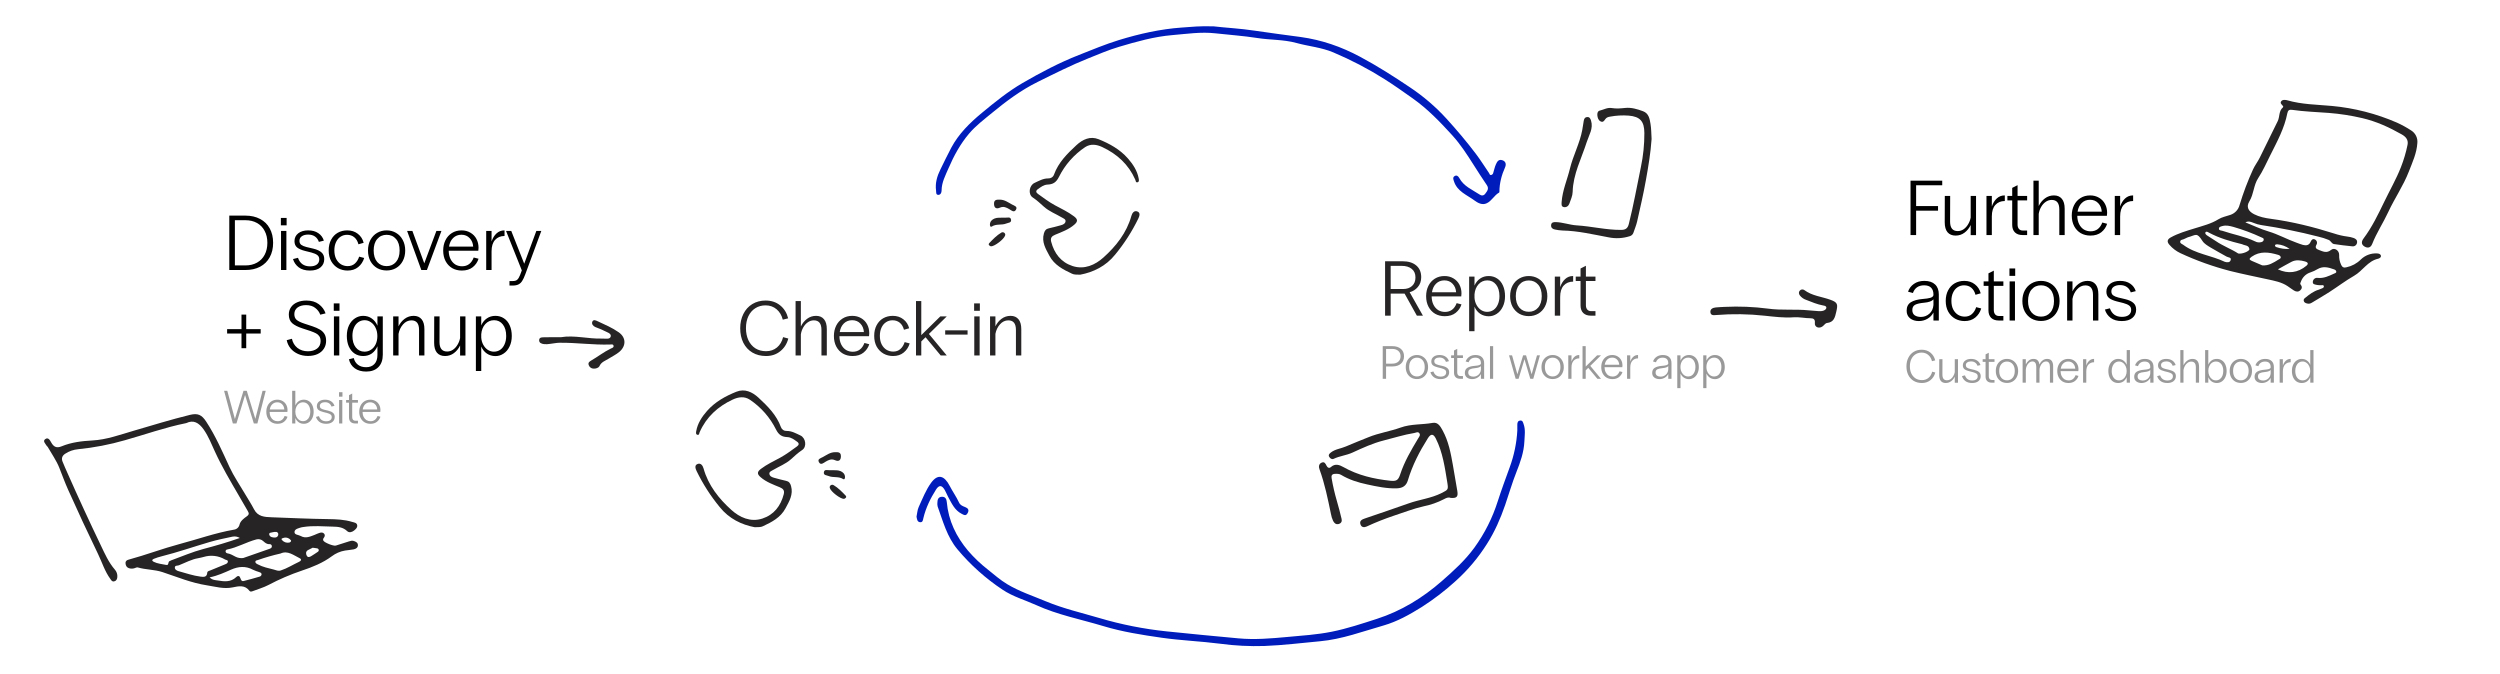 <svg width="2574" height="694" viewBox="0 0 2574 694" fill="none" xmlns="http://www.w3.org/2000/svg">
<path d="M2311.85 228.948C2319.82 232.131 2327.61 235.911 2335.8 238.343C2345.74 241.307 2354.73 246.401 2364.43 249.841C2366.63 250.619 2368.79 251.53 2371.08 252.154C2374.45 253.069 2377.46 252.608 2379.01 248.953C2379.82 246.977 2381.27 245.586 2383.16 246.456C2383.68 246.648 2384.15 246.951 2384.53 247.346C2384.92 247.741 2385.21 248.216 2385.39 248.738C2385.57 249.261 2385.64 249.816 2385.58 250.366C2385.51 250.915 2385.33 251.444 2385.04 251.914C2383.21 255.183 2384.95 256.398 2387.65 257.405C2391.81 258.967 2395.56 261.026 2400.1 257.285C2403.55 254.462 2408.58 257.949 2408.39 262.525C2408.23 265.98 2408.93 269.421 2410.42 272.542C2411.88 275.746 2413.55 275.722 2416.05 275.173C2421.61 273.968 2426.71 271.187 2430.73 267.163C2432.88 265.061 2435.44 263.422 2438.24 262.346C2441.05 261.271 2444.05 260.783 2447.05 260.911C2448.82 260.93 2450.73 261.334 2451.3 262.923C2451.99 264.932 2449.74 266.122 2448.51 266.381C2437.8 268.783 2432.65 278.871 2423.81 283.924C2414.97 288.977 2406.92 295.156 2398.37 300.657C2392.34 304.534 2386.16 308.089 2380.03 311.8C2379.32 312.237 2378.52 312.519 2377.69 312.628C2376.86 312.736 2376.02 312.669 2375.22 312.43C2373.71 312.029 2372.31 311.436 2371.94 309.738C2371.56 308.039 2372.62 307.278 2373.73 306.418C2377.87 303.046 2382.09 299.816 2387.31 298.277C2388.58 297.864 2389.82 297.373 2391.02 296.807C2391.95 296.386 2392.9 295.795 2392.63 294.594C2392.33 293.231 2391.16 293.636 2390.19 293.626C2388.7 293.742 2387.2 293.671 2385.73 293.413C2383.8 292.883 2380.8 293.048 2381.3 289.869C2381.37 289.28 2381.56 288.712 2381.87 288.2C2382.17 287.688 2382.57 287.243 2383.05 286.893C2383.53 286.543 2384.07 286.294 2384.65 286.163C2385.23 286.031 2385.83 286.02 2386.42 286.129C2392.52 286.746 2397.77 284.207 2403.04 281.774C2404.01 281.33 2405.56 281.095 2405.44 279.62C2405.34 278.346 2404.11 277.668 2403.05 277.301C2397.48 275.321 2391.92 273.691 2386.21 277.049C2383.93 278.431 2381.51 279.555 2378.98 280.4C2376.67 281.105 2374.57 282.345 2372.83 284.02C2371.1 285.694 2369.79 287.756 2369 290.035C2368.58 291.138 2367.84 292.003 2368.82 293.196C2370.51 295.229 2370.19 297.28 2368.32 298.951C2366.29 300.781 2363.96 300.403 2361.84 299.1C2359.58 297.703 2357.48 296.036 2355.26 294.567C2349.04 290.423 2341.89 289.145 2334.67 287.562C2321.82 284.756 2308.91 282.181 2296.15 278.995C2278.51 274.432 2261.31 268.268 2244.79 260.579C2240.56 258.552 2236.79 255.679 2233.72 252.139C2230.94 249.072 2231.22 246.561 2234.91 244.502C2242.68 240.145 2251.18 237.773 2259.6 235.139C2268.02 232.504 2276.52 230.482 2284.16 225.717C2287.76 223.473 2292.24 222.693 2296.32 221.258C2298.62 220.506 2300.71 219.187 2302.37 217.421C2304.04 215.655 2305.23 213.499 2305.85 211.15C2309.63 198.613 2314.26 186.349 2319.72 174.446C2321.64 170.242 2324.57 166.507 2326.63 162.356C2332.89 149.866 2338.87 137.243 2345.13 124.753C2347.39 120.208 2346.05 114.372 2350.47 110.593C2351.38 109.777 2350.3 108.799 2349.62 108.065C2348.71 107.074 2347.66 106.03 2348.53 104.569C2349.4 103.109 2350.89 102.807 2352.45 102.882C2353.29 102.902 2354.12 103.022 2354.92 103.24C2369.95 107.608 2385.52 107.659 2400.9 109.083C2423.99 111.213 2446.6 117.008 2467.87 126.251C2472.99 128.578 2477.93 131.295 2482.64 134.38C2484.77 135.727 2486.48 137.637 2487.59 139.898C2488.69 142.159 2489.15 144.683 2488.91 147.188C2488.28 157.697 2483.85 167.029 2480.15 176.611C2474.51 191.254 2465.49 204.181 2458.95 218.298C2453.79 229.418 2446.92 239.703 2442.42 251.151C2440.85 255.149 2437.73 255.852 2434.31 253.696C2430.9 251.539 2431.31 248.481 2433.51 245.532C2442.23 233.891 2448.45 220.943 2454.76 207.89C2460.5 195.938 2467.18 184.453 2472.02 172.045C2474.95 164.603 2477.22 156.921 2478.81 149.085C2479.81 144.08 2477.15 140.897 2473.05 138.51C2460.16 131.165 2446.72 125 2432.24 121.629C2420.88 118.97 2409.34 117.175 2397.72 116.259C2385.12 115.297 2372.48 114.93 2359.96 113.102C2357.04 112.684 2355.64 113.537 2355.07 116.465C2352.08 132.033 2344.49 145.834 2337.53 159.74C2333.54 167.725 2329.87 176.02 2325.04 183.38C2320.21 190.739 2320.57 199.795 2315.97 207.267C2312.47 212.935 2314.8 217.458 2320.8 220.543C2326.23 223.342 2332.1 224.499 2338.05 225.295C2360.23 228.275 2381.83 233.666 2403.13 240.395C2407.56 241.897 2412.13 242.957 2416.77 243.559C2418.92 243.806 2421.04 244.278 2423.1 244.965C2425.46 245.749 2427.38 247.211 2426.78 250.091C2426.59 251.187 2425.97 252.164 2425.07 252.819C2424.17 253.475 2423.05 253.757 2421.94 253.608C2415.65 253.04 2409.37 252.22 2403.12 251.293C2400.67 250.93 2399.84 248.007 2397.71 247.06C2394.17 245.593 2390.51 244.432 2386.77 243.589C2367.43 238.627 2347.84 234.662 2328.1 231.711C2325.47 231.301 2322.9 230.571 2320.45 229.536C2317.81 228.545 2315.23 227.238 2311.85 228.948ZM2290.75 269.6C2292.82 270.164 2295.65 270.594 2296.62 268.028C2297.84 264.839 2294.2 265.177 2292.6 264.251C2287.17 261.113 2281.51 258.228 2276.15 254.921C2273.05 253.023 2269.51 251.031 2267.66 248.127C2261.69 238.735 2261.1 242.078 2252.44 244.381C2251.05 244.926 2249.69 245.557 2248.37 246.27C2246.9 246.872 2244.78 246.77 2244.73 248.988C2244.71 250.788 2246.6 251.125 2247.75 251.988C2260.48 261.542 2276.58 262.843 2290.76 269.602L2290.75 269.6ZM2304.49 261.015C2308.41 261.831 2316.23 258.605 2315.97 256.492C2315.49 252.274 2311.11 252.912 2308.43 251.427C2308.27 251.375 2308.11 251.337 2307.94 251.314C2296.29 248.426 2284.84 245.203 2274.22 239.465C2273.08 238.851 2271.57 237.824 2270.73 239.241C2270.02 240.473 2271.42 241.742 2272.45 242.452C2275.3 244.439 2278.37 246.126 2281.24 248.105C2288.75 253.287 2297.45 256.404 2304.5 261.017L2304.49 261.015ZM2299.48 233.612C2295.76 232.627 2292.04 231.64 2288.18 232.746C2286.6 233.2 2284.5 233.534 2284.6 235.58C2284.69 237.439 2286.85 237.191 2288.22 237.653C2299.37 241.451 2311.11 243.405 2321.84 248.533C2323.77 249.588 2326.03 249.87 2328.16 249.32C2329.53 248.909 2330.67 248.22 2330.74 246.676C2330.81 245.132 2329.5 244.919 2328.44 244.437C2319.08 240.091 2309.39 236.472 2299.48 233.612ZM2329.19 273.213C2335.74 273.839 2340.86 270.397 2346.05 267.206C2346.99 266.625 2348.43 266.169 2348.25 264.792C2348.07 263.415 2346.68 262.713 2345.4 262.334C2336.1 259.642 2326.96 258.231 2318.24 264.378C2315.44 266.357 2315.61 267.414 2318.57 268.654C2322.06 270.12 2325.55 271.65 2329.17 273.206L2329.19 273.213ZM2345.32 277.315C2355.8 282.269 2366.01 280.841 2374.6 273.678C2377.59 271.189 2375.5 269.83 2373.35 269.219C2368.69 267.891 2363.86 267.224 2359.3 269.584C2354.74 271.944 2350.33 274.513 2345.3 277.308L2345.32 277.315ZM2357.39 256.287C2353.65 253.536 2349.22 251.885 2344.59 251.522C2343.88 251.459 2342.68 251.785 2342.45 252.277C2341.96 253.374 2342.93 254.153 2343.87 254.465C2348.21 255.962 2352.81 256.582 2357.39 256.287Z" fill="#262424"/>
<path d="M191.853 435.607C169.521 440.12 149.323 447.459 128.691 453.229C112.864 457.798 96.654 460.914 80.262 462.536C75.607 462.979 71.129 464.546 67.215 467.103C64.053 469.12 63.029 471.855 64.38 475.219C66.039 479.393 67.897 483.483 69.716 487.59C80.678 512.365 92.022 536.965 103.75 561.39C107.927 570.092 111.736 578.895 118.17 586.359C119.13 587.412 119.86 588.653 120.313 590.004C120.767 591.354 120.935 592.784 120.805 594.203C120.568 596.371 119.781 598.094 117.483 598.599C115.408 599.046 114.665 597.507 113.642 596.116C107.862 588.259 105.069 578.921 100.884 570.292C90.33 548.49 80.11 526.538 70.222 504.436C66.9 497.032 64.087 489.339 61.112 481.765C58.137 474.191 53.192 467.27 49.084 460.077C48.852 459.66 48.286 459.43 48.053 459.002C46.818 456.826 43.737 454.216 46.527 452.16C49.648 449.835 51.413 453.191 52.816 455.704C55.253 460.053 58.222 461.687 63.429 459.532C73.52 455.357 84.319 454.094 95.16 453.504C109.816 452.694 123.468 447.621 137.343 443.586C156.68 437.951 175.959 431.97 195.487 427.176C203.708 425.167 207.68 427.039 212.288 434.068C221.979 448.846 228.944 464.97 236.319 480.935C240.695 490.344 246.701 499.075 251.997 508.098C255.194 513.536 258.681 518.825 261.58 524.424C265.514 532.031 272.506 532.316 279.566 532.579C298.997 533.295 318.433 534.213 337.87 534.471C346.254 534.595 354.495 534.894 362.547 537.344C364.566 537.961 367.251 538.132 367.747 540.624C368.244 543.116 366.225 544.933 364.393 546.353C362.297 547.949 359.453 548.768 357.461 546.849C353.2 542.754 348.08 542.33 342.698 542.213C332.584 541.992 322.464 541.002 312.35 542.607C311.684 542.662 311.024 542.772 310.377 542.935C307.551 543.863 303.536 544.471 303.232 547.512C302.908 550.8 307.242 550.524 309.548 551.833C314.654 554.733 319.208 552.494 323.862 550.735C325.569 550.086 327.18 549.168 328.923 548.675C330.507 548.208 332.266 547.935 333.61 549.364C334.953 550.793 334.43 552.401 333.341 553.839C332.995 554.201 332.766 554.66 332.688 555.155C332.609 555.65 332.683 556.158 332.901 556.609C333.946 558.686 343.388 562.475 345.788 561.731L359.101 557.484C360.691 556.986 362.327 556.4 363.994 556.913C366.29 557.615 368.626 558.675 368.508 561.493C368.407 563.993 366.305 565.185 364.126 565.619C361.182 566.201 358.167 566.359 355.257 566.844C350.324 567.672 345.664 569.68 341.674 572.696C332.371 579.589 321.729 583.866 310.818 587.499C298.984 591.485 287.493 596.424 276.458 602.268C271.237 605.003 265.644 606.543 260.225 608.643C259.102 609.083 257.669 609.423 256.935 608.43C252.199 601.971 245.681 603.493 239.537 604.77C230.377 606.682 221.723 603.968 212.923 602.626C197.058 600.201 182.317 593.989 167.202 589.006C159.009 586.316 150.157 586.676 141.862 584.226C140.913 583.948 139.633 584.658 138.534 585.003C136.622 585.637 134.554 585.626 132.649 584.97C130.334 584.16 129.358 582.254 129.241 579.912C129.124 577.569 130.642 576.637 132.541 576.168C150.177 571.405 167.242 564.851 184.948 560.136C203.568 555.188 221.774 548.667 240.857 545.345C242.26 545.179 243.575 544.575 244.615 543.619C245.655 542.664 246.367 541.404 246.651 540.02C247.552 536.423 251.042 533.764 253.983 531.702C256.925 529.641 256.292 528.276 255.078 526.106C251.917 520.638 248.753 515.177 245.587 509.723C237.051 495.006 228.368 480.435 221.242 464.865C217.819 457.406 214.737 449.495 209.87 442.429C204.602 434.912 199.008 432.124 191.853 435.607ZM209.593 573.456C207.817 573.874 206.047 574.382 204.242 574.683C197.09 575.874 190.836 579.41 184.175 582.021C182.708 582.59 180.282 582.021 180.034 584.059C179.751 586.438 182.177 587.615 183.887 588.081C191.4 590.093 198.776 592.747 206.529 593.705C209.635 594.09 213.038 594.496 213.395 589.642C213.523 587.978 215.44 587.74 216.847 587.181C221.934 585.157 226.956 582.992 232.026 580.931C233.337 580.398 234.59 579.703 234.619 578.238C234.687 576.392 232.812 576.704 231.746 576.081C228.445 574.111 224.766 572.86 220.949 572.408C217.132 571.955 213.262 572.313 209.593 573.456ZM288.876 569.896C281.015 571.673 273.262 573.899 265.656 576.564C264.583 576.935 263.039 576.919 262.906 578.309C262.772 579.7 264.183 580.438 265.391 581.058C270.576 583.824 276.268 585.004 281.887 586.42C284.251 587.04 286.396 588.233 289.135 587.331C295.866 585.135 301.715 581.301 308.041 578.381C309.973 577.502 310.831 575.838 308.604 574.76C302.179 571.613 296.124 566.488 288.876 569.896ZM250.388 574.556C259.462 571.391 268.55 568.255 277.605 565.043C278.84 564.604 280.105 563.866 279.91 562.205C279.88 561.911 279.791 561.626 279.649 561.367C279.507 561.107 279.314 560.879 279.082 560.695C278.85 560.512 278.584 560.377 278.299 560.298C278.014 560.219 277.716 560.199 277.423 560.237C274.618 560.38 272.874 558.796 270.98 557.104C270.059 556.244 268.933 555.634 267.71 555.332C266.487 555.03 265.207 555.046 263.991 555.379C253.72 558.105 244.434 563.707 233.927 565.752C233.675 565.782 233.431 565.862 233.209 565.987C232.988 566.113 232.794 566.281 232.639 566.483C232.483 566.684 232.37 566.915 232.305 567.161C232.24 567.407 232.225 567.663 232.26 567.915C232.356 568.411 232.614 568.86 232.995 569.192C233.375 569.524 233.856 569.718 234.36 569.745C237.375 570.256 239.913 571.861 242.552 573.216C244.977 574.447 247.721 574.906 250.415 574.531L250.388 574.556ZM246.95 553.92C244.68 552.473 241.931 551.98 239.3 552.549C231.463 554.19 223.671 555.792 216.023 558.02C199.463 562.857 183.159 568.565 166.404 572.776C163.657 573.448 160.962 574.321 158.343 575.387C156.549 576.122 156.048 577.371 158.264 578.441C162.362 580.465 166.923 580.759 171.293 581.674C174.16 582.271 172.644 578.225 174.762 577.669C175.245 577.588 175.63 577.159 176.098 576.99C187.192 572.992 198.083 568.207 209.457 565.217C221.81 561.962 234.028 558.446 246.946 553.901L246.95 553.92ZM215.82 594.459C218.743 597.459 221.86 597.244 224.354 597.67C230.898 598.799 237.627 599.513 243.135 594.236C245.157 592.317 246.74 592.814 247.567 595.403C248.116 597.116 248.801 598.736 250.932 598.198C256.387 596.823 261.818 595.33 267.227 593.719C267.808 593.594 268.33 593.279 268.71 592.822C269.09 592.365 269.305 591.794 269.322 591.2C269.251 589.742 268.015 589.441 266.935 589.043C264.715 588.379 262.546 587.558 260.443 586.587C252.853 582.468 245.356 583.231 237.912 586.499C231.035 589.521 224.29 592.723 215.82 594.459ZM321.945 563.929C320.257 564.674 318.609 565.507 317.008 566.425C314.766 567.812 314.723 570.05 315.829 572.126C317.064 574.425 318.967 573.438 320.557 572.514C322.701 571.265 324.736 569.79 326.821 568.429C327.681 567.87 328.468 567.242 328.158 566.047C327.847 564.852 326.907 564.623 325.868 564.472L321.945 563.929ZM281.02 547.939C279.609 548.478 276.644 548.08 277.229 550.497C277.862 553.078 280.91 553.543 283.346 553.441C283.809 553.43 284.264 553.321 284.682 553.122C285.099 552.923 285.47 552.638 285.771 552.286C286.071 551.933 286.293 551.521 286.423 551.077C286.553 550.633 286.588 550.167 286.526 549.708C285.894 546.954 283.318 547.556 281.02 547.939ZM292.666 553.581C291.578 554.047 288.848 554.217 290.262 555.949C291.157 557.04 292.332 557.867 293.661 558.34C294.99 558.814 296.424 558.916 297.806 558.635C298.929 558.377 300.305 557.205 299.424 556.176C298.649 555.159 297.607 554.378 296.413 553.919C295.22 553.461 293.922 553.344 292.666 553.581Z" fill="#262424"/>
<path d="M1562.23 443.37C1562.23 441.37 1562.23 439.37 1562.23 437.37C1562.23 435.17 1562.69 433.24 1565.23 433C1567.77 432.76 1568.09 434.93 1568.69 436.59C1570.81 442.44 1569.77 448.46 1569.51 454.43C1569.02 465.57 1565.36 475.82 1561.27 486.1C1556.87 497.17 1553.6 508.69 1549.7 519.96C1544.87 533.96 1539.02 547.35 1531 559.96C1522.13 574.046 1511.36 586.846 1499 598C1488.12 607.948 1476.41 616.944 1464 624.89C1451.48 632.7 1438.75 639.89 1424.62 643.97C1402.96 650.16 1381.68 658.19 1359.02 660.25C1340.02 661.98 1321.02 664.39 1301.88 665.11C1286.58 665.601 1271.26 664.815 1256.09 662.76C1236.09 660.19 1215.99 659.48 1196.09 656.62C1175.85 653.72 1155.53 650.54 1135.94 644.62C1112.89 637.68 1089.06 633.09 1067 623.06C1055.36 617.77 1042.9 614.34 1032.1 607.06C1014.76 595.546 999.165 581.589 985.81 565.62C974.98 552.62 970.94 536.82 965.42 521.55C965.081 520.245 964.983 518.89 965.13 517.55C965.22 514.55 965.86 511.72 969.6 511.48C973.34 511.24 974.54 513.84 974.81 516.9C976.51 536.14 984.52 552.57 996.81 567.17C1003.01 574.317 1009.89 580.842 1017.36 586.65C1023.72 591.75 1029.86 597.15 1036.83 601.36C1049.42 608.97 1063.41 613.51 1076.9 619.16C1094.77 626.63 1113.68 630.92 1132.11 636.39C1154.64 643.044 1177.74 647.62 1201.11 650.06C1225.74 652.66 1250.4 654.94 1275.11 657.25C1291.93 658.83 1308.7 657.35 1325.44 655.82C1340.68 654.43 1355.99 653.45 1371.04 650.44C1386.91 647.27 1402.24 642.14 1417.61 637.19C1442.68 629.1 1464.61 615.69 1484.38 598.4C1496.52 587.77 1508.46 577 1518.03 563.85C1528.57 549.299 1536.7 533.15 1542.11 516.02C1545.93 504.16 1550.29 492.47 1554.52 480.75C1558.91 468.735 1561.51 456.14 1562.23 443.37Z" fill="#001DBB"/>
<path d="M1249.69 27.138C1260.87 28.498 1276.62 29.248 1292.28 31.638C1307.94 34.028 1323.55 35.948 1339.2 38.098C1360.88 41.098 1381.04 48.098 1400.27 58.398C1418.02 67.858 1434.94 78.678 1451.6 89.848C1465.43 99.056 1478.09 109.913 1489.3 122.178C1499.94 133.888 1510.13 145.898 1519.64 158.498C1524.44 164.848 1528.64 171.628 1533.15 178.218C1533.68 179.008 1533.74 180.308 1535.04 180.218C1535.63 180.146 1536.18 179.889 1536.61 179.484C1537.04 179.08 1537.33 178.549 1537.44 177.968C1538.37 175.118 1538.89 172.098 1540.12 169.388C1541.35 166.678 1542.77 163.698 1546.72 164.928C1550.67 166.158 1550.84 169.508 1549.63 172.248C1546.08 180.248 1543.83 188.508 1543.8 197.308C1543.8 197.618 1543.73 198.118 1543.52 198.238C1538.41 201.048 1535.88 206.978 1530.59 209.348C1525.96 211.428 1521.59 208.948 1518.02 206.348C1510.32 200.638 1500.42 197.178 1497.02 186.748C1496.35 184.698 1495.52 182.748 1497.52 181.398C1499.74 179.828 1501.52 181.528 1502.45 183.248C1507.09 191.888 1515.89 195.328 1523.45 200.328C1525.51 201.708 1527.62 201.568 1529.19 199.468C1531.19 196.808 1533.37 194.278 1530.82 190.548C1526.12 183.688 1521.64 176.668 1517.17 169.648C1510.49 159.148 1503.75 148.648 1495.37 139.438C1482.83 125.638 1469.9 112.188 1454.59 101.348C1444.98 94.538 1435.35 87.728 1425.4 81.418C1408.66 70.846 1391.08 61.665 1372.84 53.968C1360.54 48.748 1347.42 47.728 1334.84 44.258C1321.5 40.578 1307.77 41.258 1294.38 39.118C1280.04 36.858 1265.62 35.918 1251.25 34.298C1236.46 32.628 1221.71 34.918 1207.01 36.148C1188.21 37.728 1170.08 42.888 1152.09 48.228C1141.27 51.428 1130.86 55.958 1120.35 60.148C1102.61 67.228 1085.64 75.848 1068.53 84.288C1051.2 92.828 1036.03 104.188 1021.33 116.288C1013.16 123.028 1004.62 129.458 997.7 137.618C988.7 148.278 982.09 160.418 976.61 173.188C973.42 180.618 969.49 187.798 969.46 196.188C969.46 198.438 968.36 200.878 965.75 200.618C963.46 200.398 964.01 197.818 963.75 196.078C962.75 188.338 964.88 181.238 968.27 174.418C971.97 166.968 975.49 159.418 979.41 152.108C987.08 137.778 998.41 126.608 1010.79 116.358C1024.22 105.218 1037.85 94.188 1052.89 85.438C1071.51 74.618 1090.64 64.558 1110.8 56.618C1124.41 51.258 1137.86 45.618 1151.89 41.288C1173.11 34.798 1194.59 29.928 1216.76 28.358C1226.21 27.688 1235.65 26.618 1249.69 27.138Z" fill="#001DBB"/>
<path d="M1493.51 512.63C1491.17 511.63 1488.97 512.73 1486.72 513.94C1480.1 517.373 1473.03 519.854 1465.72 521.31C1455.24 523.64 1445.15 527.75 1434.87 531.04C1425.43 534.207 1416.17 537.896 1407.13 542.09C1404.72 543.17 1401.92 543.15 1400.8 540.09C1399.3 536.09 1402.49 534.77 1405.36 533.78C1420.28 528.6 1435.3 523.71 1450.15 518.35C1461.41 514.28 1473.53 513.12 1484.35 507.59C1490.91 504.24 1491.35 504.22 1490.18 497C1487.62 481.43 1485.51 465.7 1478.24 451.36C1475.76 446.45 1473.13 446.47 1470.16 451.17C1461.54 464.83 1454.16 479.07 1449.53 494.62C1447.9 500.06 1444.3 502.56 1438.32 502.78C1427.91 503.17 1417.82 500.97 1407.72 498.78C1398.23 496.78 1389.07 493.92 1380.72 488.88C1378.81 487.74 1376.56 487.77 1374.38 487.88C1371.57 487.98 1370.53 489.56 1371 492.19C1372.36 500.224 1374.2 508.172 1376.5 515.99C1378.34 521.99 1379.79 528.17 1381.3 534.3C1381.89 536.7 1381.04 538.63 1378.55 539.44C1375.55 540.44 1373.66 538.49 1372.55 536.27C1371.5 534.009 1370.76 531.618 1370.34 529.16C1367.14 513.72 1364.04 498.26 1358.62 483.39C1357.62 480.76 1357.62 477.84 1360.62 476.39C1363.62 474.94 1364.77 477.39 1365.82 479.52C1366.87 481.65 1368.65 482.37 1370.26 480.91C1374.72 476.85 1379.34 478.75 1383.26 480.96C1398.21 489.41 1414.42 493.12 1431.26 494.96C1437.58 495.64 1439.63 494.61 1441.64 488.45C1445.96 475.25 1452.96 463.39 1460.04 451.57C1461.04 449.87 1462.76 448.09 1461.42 446.14C1459.99 444.03 1457.81 445.56 1455.92 445.86C1445.4 447.54 1435.29 450.86 1424.99 453.41C1413.62 456.27 1403.05 461.13 1392.5 465.98C1386.24 468.86 1379.34 469.44 1373.15 472.4C1371.27 473.29 1369.56 472.02 1368.54 470.33C1367.41 468.44 1368.73 467.15 1370.03 466.08C1374.56 462.37 1380.48 461.96 1385.64 459.7C1393.25 456.38 1401.02 453.43 1408.7 450.26C1419.5 445.8 1431.16 444.16 1442.11 440.21C1452.8 436.35 1464.17 437.37 1475.11 435.4C1480.56 434.4 1483.11 439.14 1485.41 443.35C1491.41 454.35 1493.69 466.44 1495.84 478.56C1497.44 487.56 1498.84 496.56 1500.46 505.56C1501.43 511.43 1499.88 513.17 1493.51 512.63Z" fill="#262424"/>
<path d="M1775.96 315.959C1790.73 315.245 1805.54 315.844 1820.21 317.749C1834.21 319.749 1848.48 318.049 1862.56 319.559C1865.87 319.909 1869.19 320.189 1872.56 320.359C1874.04 320.506 1875.53 320.387 1876.97 320.009C1878.52 319.519 1880.34 318.609 1880.4 316.799C1880.46 314.989 1878.33 314.729 1877.03 314.499C1870.93 313.369 1865.28 310.959 1859.56 308.719C1857.01 307.87 1854.78 306.291 1853.13 304.179C1852 302.589 1851.65 300.719 1853.13 299.179C1853.69 298.531 1854.48 298.118 1855.33 298.022C1856.18 297.925 1857.04 298.153 1857.74 298.659C1865.74 304.659 1875.65 305.399 1884.63 308.659C1892.08 311.369 1892.42 313.279 1890.63 320.979C1889.23 326.979 1888.2 331.759 1880.97 332.569C1879.3 332.759 1877.97 335.079 1876.3 336.189C1872.6 338.679 1868.11 336.739 1868.58 332.499C1869.03 328.419 1866.77 327.699 1864.11 327.679C1858.32 327.679 1852.66 326.269 1846.78 326.679C1836.78 327.419 1826.78 326.089 1816.89 325.059C1800.35 323.243 1783.68 323.006 1767.11 324.349C1764.36 324.589 1761.19 324.969 1761.01 321.199C1760.85 317.969 1763.72 316.869 1766.49 316.549C1769.62 316.189 1772.8 316.149 1775.96 315.959Z" fill="#262424"/>
<path d="M577.3 347.21C591.58 344.82 605.72 349.12 620.03 348.59C623.18 348.47 628.12 349.84 628.84 346.3C629.49 343.08 624.49 341.94 621.68 340.4C618.87 338.86 615.85 338.01 612.96 336.74C610.56 335.69 608.91 333.47 609.86 331.2C610.98 328.54 613.67 329.98 615.52 330.84C622.9 334.27 630.43 337.45 637.12 342.19C644.59 347.48 644.83 355.93 637.97 362.02C634.55 365.02 630.42 366.87 626.65 369.29C623.24 371.49 619.23 372.55 617.25 376.84C616.35 378.77 613.58 379.66 611.11 379.54C610.013 379.517 608.95 379.156 608.066 378.506C607.182 377.857 606.52 376.95 606.17 375.91C605.22 373.45 606.84 372.27 608.69 371.2C615.47 367.3 621.63 362.41 628.69 358.99C629.92 358.39 632 357.99 631.75 356.16C631.47 354.08 629.37 354.67 628.04 354.72C610.73 355.27 593.53 352.72 576.24 352.9C572.94 352.9 569.64 353.71 566.33 354.05C564.347 354.374 562.335 354.471 560.33 354.34C557.84 354.02 554.9 353.21 555.1 350.08C555.3 346.95 558.51 347.35 560.67 347.27C566.22 347.08 571.71 347.21 577.3 347.21Z" fill="#262424"/>
<path d="M1700.48 143.089C1699.54 157.279 1697.13 171.389 1694.62 185.459C1692.08 199.689 1688.8 213.789 1685.62 227.899C1684.71 231.899 1683.06 235.809 1681.72 239.749C1681.41 240.614 1680.88 241.386 1680.19 241.997C1679.5 242.608 1678.68 243.038 1677.78 243.249C1670.8 245.455 1663.36 245.833 1656.19 244.349C1640.51 241.459 1624.92 237.659 1608.84 237.349C1606.18 237.224 1603.53 236.872 1600.92 236.299C1598.6 235.859 1596.85 234.569 1597.01 231.909C1597.19 228.989 1599.31 228.619 1601.67 228.669C1609.05 228.849 1616.04 231.589 1623.34 232.039C1638.62 232.979 1653.58 236.789 1668.97 236.709C1673.52 236.709 1675.86 235.279 1677.03 230.629C1681.9 211.259 1685.42 191.629 1689.45 172.079C1691.88 160.519 1693.09 148.733 1693.04 136.919C1692.95 125.039 1688.81 120.059 1676.97 119.039C1670.48 118.539 1663.96 118.902 1657.57 120.119C1655.75 120.459 1654.07 120.899 1652.88 122.609C1651.69 124.319 1650.5 126.259 1648.06 125.029C1645.62 123.799 1644.89 121.309 1644.62 118.729C1644.39 116.539 1645.05 114.359 1647.2 113.849C1651.31 112.849 1654.96 110.469 1659.68 111.279C1664.04 112.019 1668.68 111.629 1673.13 111.149C1679.69 110.449 1685.68 112.319 1691.63 114.499C1697.58 116.679 1698.5 122.339 1699.36 127.499C1700.22 132.659 1700.14 137.799 1700.48 143.089Z" fill="#262424"/>
<path d="M1607.85 208.059C1608.7 195.939 1613.63 185.059 1616.41 173.589C1619.7 160.049 1626.54 147.589 1629.09 133.859C1629.66 130.759 1630.16 127.639 1630.61 124.519C1630.92 122.309 1631.85 120.669 1634.27 120.519C1636.69 120.369 1637.53 122.219 1638.15 124.259C1640.64 132.389 1636.01 139.039 1633.73 146.189C1628.32 163.189 1619.66 179.189 1619.21 197.579C1619.1 201.819 1617.21 205.579 1615.88 209.519C1615.05 211.929 1612.88 213.809 1610.03 213.209C1607.18 212.609 1607.86 209.959 1607.85 208.059Z" fill="#262424"/>
<path d="M943.64 531.93C944.33 528.75 944.5 525.08 945.92 521.98C949.78 513.53 953.22 504.63 958.6 497.19C965.69 487.38 972.37 489.74 977.76 500.19C980.82 506.1 984.7 511.51 987.49 517.54C988.69 520.14 991.23 521.14 993.78 522.11C996.72 523.24 998.08 525.11 996.25 528.33C994.42 531.55 992.54 530.26 990.05 528.98C982.82 525.26 979.89 518.26 976.27 511.75C974.98 509.44 974.12 506.88 972.78 504.59C969.7 499.3 966.78 499.11 963.62 504.21C957.94 513.21 953.29 522.81 950.75 533.27C950.25 535.32 950.2 538.09 947.14 537.65C944.27 537.24 944.17 534.49 943.64 531.93Z" fill="#001DBB"/>
<path d="M777.031 542.822C763.551 540.272 750.641 534.082 741.031 522.092C731.646 510.695 723.647 498.224 717.201 484.942C715.981 482.342 714.831 478.942 718.361 477.672C721.591 476.502 723.531 479.372 724.361 482.262C729.221 499.742 740.211 513.532 753.161 525.142C761.501 532.632 772.661 537.922 784.941 533.912C796.941 529.972 803.771 520.912 806.941 508.912C807.941 504.982 806.361 503.152 802.941 501.722C796.051 498.862 788.941 496.342 783.151 491.332C779.361 488.072 779.411 485.812 783.441 482.752C789.571 478.102 796.551 474.872 803.241 471.252C809.451 467.892 814.921 463.652 820.601 459.622C822.601 458.182 823.061 456.482 820.751 454.832C817.651 452.632 814.751 450.222 810.561 450.032C805.231 449.782 801.871 447.972 798.981 442.212C792.825 429.808 783.535 419.229 772.031 411.522C766.321 407.722 760.031 408.762 754.371 411.412C739.121 418.532 727.281 429.302 720.371 444.962C719.891 446.062 719.991 448.092 718.121 447.692C716.251 447.292 716.571 445.292 716.821 443.922C718.271 435.782 722.721 429.092 727.991 423.082C736.171 413.772 746.911 407.852 758.161 403.332C766.731 399.892 774.531 403.532 780.981 409.492C790.411 418.212 799.501 427.252 804.041 439.762C804.467 440.966 805.27 442 806.332 442.71C807.393 443.421 808.656 443.768 809.931 443.702C815.201 443.642 819.551 446.242 824.051 448.312C829.651 450.872 830.991 460.032 825.891 463.362C821.661 466.132 818.081 469.542 814.401 472.832C808.961 477.712 802.201 480.192 796.081 483.832C794.401 484.832 791.911 485.642 792.151 487.832C792.421 490.372 794.901 491.382 797.231 491.992C801.231 493.052 805.231 494.222 809.301 495.062C812.351 495.702 813.621 497.462 814.441 500.352C816.951 509.182 812.561 516.212 808.761 523.352C803.701 532.872 794.661 537.542 785.411 541.852C783.231 542.902 780.851 542.702 777.031 542.822Z" fill="#262424"/>
<path d="M865.801 469.732C865.801 473.892 863.591 475.542 859.801 473.832C856.011 472.122 853.031 473.582 850.031 475.372C847.841 476.682 845.121 479.272 843.221 475.942C841.321 472.612 844.861 471.842 847.221 470.572C851.151 468.422 854.871 465.652 859.531 465.572C862.221 465.582 865.861 465.062 865.801 469.732Z" fill="#262424"/>
<path d="M855.241 484.112C859.411 484.242 862.471 483.822 865.301 485.012C867.861 486.082 869.791 487.852 870.011 490.892C870.111 492.392 869.551 494.192 868.011 493.192C863.341 490.192 857.831 492.112 853.071 490.082C851.071 489.222 847.771 489.502 848.261 486.222C848.751 482.942 851.841 484.222 853.981 484.112C854.4 484.066 854.822 484.066 855.241 484.112Z" fill="#262424"/>
<path d="M869.031 513.642C865.301 513.832 855.391 506.142 854.411 502.522C854.228 502.065 854.191 501.563 854.305 501.085C854.42 500.606 854.681 500.175 855.051 499.852C855.475 499.443 856.022 499.187 856.606 499.124C857.191 499.06 857.78 499.193 858.281 499.502C863.011 502.292 866.801 506.252 870.561 510.152C872.181 511.842 870.601 513.062 869.031 513.642Z" fill="#262424"/>
<path d="M1112.21 282.822C1125.69 280.272 1138.6 274.082 1148.21 262.092C1157.6 250.695 1165.6 238.224 1172.04 224.942C1173.26 222.342 1174.41 218.942 1170.88 217.672C1167.65 216.502 1165.71 219.372 1164.88 222.262C1160.02 239.742 1149.03 253.532 1136.08 265.142C1127.74 272.632 1116.58 277.922 1104.3 273.912C1092.3 269.972 1085.47 260.912 1082.3 248.912C1081.3 244.982 1082.88 243.152 1086.3 241.722C1093.19 238.862 1100.3 236.342 1106.09 231.332C1109.88 228.072 1109.83 225.812 1105.8 222.752C1099.67 218.102 1092.69 214.872 1086 211.252C1079.79 207.892 1074.32 203.652 1068.64 199.622C1066.64 198.182 1066.18 196.482 1068.49 194.832C1071.59 192.632 1074.49 190.222 1078.68 190.032C1084.01 189.782 1087.37 187.972 1090.26 182.212C1096.42 169.808 1105.71 159.229 1117.21 151.522C1122.92 147.722 1129.21 148.762 1134.87 151.412C1150.12 158.532 1161.96 169.302 1168.87 184.962C1169.35 186.062 1169.25 188.092 1171.12 187.692C1172.99 187.292 1172.67 185.292 1172.42 183.922C1170.97 175.782 1166.52 169.092 1161.25 163.082C1153.07 153.772 1142.33 147.852 1131.08 143.332C1122.51 139.892 1114.71 143.532 1108.26 149.492C1098.83 158.212 1089.74 167.252 1085.2 179.762C1084.78 180.966 1083.97 182 1082.91 182.71C1081.85 183.421 1080.59 183.768 1079.31 183.702C1074.04 183.642 1069.69 186.242 1065.19 188.312C1059.59 190.872 1058.25 200.032 1063.35 203.362C1067.58 206.132 1071.16 209.542 1074.84 212.832C1080.28 217.712 1087.04 220.192 1093.16 223.832C1094.84 224.832 1097.33 225.642 1097.09 227.832C1096.82 230.372 1094.34 231.382 1092.01 231.992C1088.01 233.052 1084.01 234.222 1079.94 235.062C1076.89 235.702 1075.62 237.462 1074.8 240.352C1072.29 249.182 1076.68 256.212 1080.48 263.352C1085.54 272.872 1094.58 277.542 1103.83 281.852C1106.01 282.902 1108.39 282.702 1112.21 282.822Z" fill="#262424"/>
<path d="M1023.44 209.732C1023.44 213.892 1025.65 215.542 1029.44 213.832C1033.23 212.122 1036.21 213.582 1039.21 215.372C1041.4 216.682 1044.12 219.272 1046.02 215.942C1047.92 212.612 1044.38 211.842 1042.02 210.572C1038.09 208.422 1034.37 205.652 1029.71 205.572C1027.02 205.582 1023.38 205.062 1023.44 209.732Z" fill="#262424"/>
<path d="M1034 224.112C1029.83 224.242 1026.77 223.822 1023.94 225.012C1021.38 226.082 1019.45 227.852 1019.23 230.892C1019.13 232.392 1019.69 234.192 1021.23 233.192C1025.9 230.192 1031.41 232.112 1036.17 230.082C1038.17 229.222 1041.47 229.502 1040.98 226.222C1040.49 222.942 1037.4 224.222 1035.26 224.112C1034.84 224.066 1034.42 224.066 1034 224.112Z" fill="#262424"/>
<path d="M1020.21 253.642C1023.94 253.832 1033.85 246.142 1034.83 242.522C1035.01 242.065 1035.05 241.563 1034.94 241.085C1034.82 240.606 1034.56 240.175 1034.19 239.852C1033.77 239.443 1033.22 239.187 1032.64 239.124C1032.05 239.06 1031.46 239.193 1030.96 239.502C1026.23 242.292 1022.44 246.252 1018.68 250.152C1017.06 251.842 1018.64 253.062 1020.21 253.642Z" fill="#262424"/>
<path d="M236.08 222H252.64C258.453 222 263.493 223.147 267.76 225.44C272.08 227.68 275.387 230.907 277.68 235.12C280.027 239.333 281.2 244.293 281.2 250C281.2 255.707 280.027 260.667 277.68 264.88C275.387 269.093 272.08 272.347 267.76 274.64C263.493 276.88 258.453 278 252.64 278H236.08V222ZM252.64 273.28C257.227 273.28 261.227 272.32 264.64 270.4C268.053 268.48 270.667 265.787 272.48 262.32C274.347 258.8 275.28 254.693 275.28 250C275.28 245.307 274.347 241.227 272.48 237.76C270.667 234.24 268.053 231.52 264.64 229.6C261.227 227.68 257.227 226.72 252.64 226.72H241.84V273.28H252.64ZM289.344 237.76H294.864V278H289.344V237.76ZM289.184 224.4H295.104V232H289.184V224.4ZM319.12 278.56C314.373 278.56 310.533 277.467 307.6 275.28C304.667 273.04 302.693 270.187 301.68 266.72L306.8 265.44C308.827 271.307 312.96 274.24 319.2 274.24C322.24 274.24 324.587 273.6 326.24 272.32C327.893 271.04 328.72 269.28 328.72 267.04C328.72 265.12 328.053 263.653 326.72 262.64C325.44 261.627 323.413 260.747 320.64 260L314.24 258.4C310.56 257.493 307.787 256.293 305.92 254.8C304.107 253.307 303.2 251.147 303.2 248.32C303.2 244.96 304.48 242.267 307.04 240.24C309.653 238.213 313.067 237.2 317.28 237.2C321.493 237.2 324.987 238.16 327.76 240.08C330.533 241.947 332.427 244.507 333.44 247.76L328.32 249.04C327.52 246.693 326.187 244.853 324.32 243.52C322.453 242.187 320.08 241.52 317.2 241.52C314.533 241.52 312.373 242.107 310.72 243.28C309.12 244.4 308.32 245.973 308.32 248C308.32 249.76 308.933 251.12 310.16 252.08C311.387 252.987 313.147 253.733 315.44 254.32L322.56 256C326.347 256.907 329.173 258.213 331.04 259.92C332.907 261.573 333.84 263.867 333.84 266.8C333.84 270.373 332.533 273.227 329.92 275.36C327.36 277.493 323.76 278.56 319.12 278.56ZM357.854 278.56C354.28 278.56 351 277.733 348.014 276.08C345.08 274.373 342.734 271.973 340.974 268.88C339.267 265.733 338.414 262.053 338.414 257.84C338.414 253.627 339.24 249.973 340.894 246.88C342.547 243.733 344.814 241.333 347.694 239.68C350.627 238.027 353.907 237.2 357.534 237.2C361.8 237.2 365.427 238.373 368.414 240.72C371.454 243.067 373.454 246.16 374.414 250L369.054 251.52C368.254 248.427 366.84 246.027 364.814 244.32C362.787 242.613 360.28 241.76 357.294 241.76C354.787 241.76 352.547 242.427 350.574 243.76C348.6 245.04 347.054 246.907 345.934 249.36C344.814 251.76 344.254 254.56 344.254 257.76C344.254 261.173 344.867 264.107 346.094 266.56C347.374 269.013 349.054 270.88 351.134 272.16C353.214 273.387 355.507 274 358.014 274C360.947 274 363.4 273.12 365.374 271.36C367.4 269.547 368.867 267.173 369.774 264.24L374.974 265.6C373.8 269.44 371.747 272.56 368.814 274.96C365.88 277.36 362.227 278.56 357.854 278.56ZM398.083 278.48C394.456 278.48 391.176 277.653 388.243 276C385.363 274.293 383.069 271.893 381.363 268.8C379.709 265.653 378.883 262.027 378.883 257.92C378.883 253.813 379.709 250.187 381.363 247.04C383.069 243.893 385.389 241.467 388.322 239.76C391.256 238.053 394.509 237.2 398.083 237.2C401.656 237.2 404.883 238.053 407.763 239.76C410.696 241.467 412.989 243.893 414.643 247.04C416.349 250.187 417.203 253.813 417.203 257.92C417.203 262.027 416.349 265.653 414.643 268.8C412.989 271.893 410.696 274.293 407.763 276C404.883 277.653 401.656 278.48 398.083 278.48ZM384.723 257.92C384.723 262.933 385.949 266.88 388.403 269.76C390.909 272.587 394.136 274 398.083 274C402.029 274 405.229 272.587 407.683 269.76C410.189 266.88 411.443 262.933 411.443 257.92C411.443 252.853 410.216 248.907 407.763 246.08C405.309 243.2 402.083 241.76 398.083 241.76C394.083 241.76 390.856 243.2 388.403 246.08C385.949 248.907 384.723 252.853 384.723 257.92ZM419.15 237.76H424.59L436.83 271.12L449.31 237.76H454.51L439.55 278H433.79L419.15 237.76ZM475.504 278.56C471.824 278.56 468.518 277.733 465.584 276.08C462.704 274.373 460.438 271.973 458.784 268.88C457.131 265.733 456.304 262.08 456.304 257.92C456.304 254.027 457.078 250.507 458.624 247.36C460.171 244.213 462.384 241.733 465.264 239.92C468.144 238.107 471.451 237.2 475.184 237.2C478.651 237.2 481.718 238 484.384 239.6C487.051 241.147 489.104 243.28 490.544 246C491.984 248.72 492.704 251.76 492.704 255.12C492.704 256.187 492.624 257.2 492.464 258.16H461.984C462.038 261.52 462.678 264.4 463.904 266.8C465.131 269.2 466.758 271.04 468.784 272.32C470.864 273.547 473.184 274.16 475.744 274.16C481.451 274.16 485.451 271.147 487.744 265.12L492.704 266.4C491.638 269.867 489.638 272.773 486.704 275.12C483.824 277.413 480.091 278.56 475.504 278.56ZM487.184 253.92C486.971 250.4 485.771 247.493 483.584 245.2C481.398 242.853 478.571 241.68 475.104 241.68C471.691 241.68 468.838 242.8 466.544 245.04C464.304 247.227 462.891 250.187 462.304 253.92H487.184ZM500.594 237.76H506.114V248.64C507.288 245.12 508.994 242.347 511.234 240.32C513.474 238.24 516.168 237.2 519.314 237.2H519.474V242.96C515.421 242.96 512.168 244.32 509.714 247.04C507.314 249.707 506.114 253.627 506.114 258.8V278H500.594V237.76ZM524.541 289.36H528.061C530.195 289.36 531.741 288.853 532.701 287.84C533.715 286.88 534.675 285.227 535.581 282.88L537.261 278.4L521.021 237.76H526.381L539.741 271.52L552.221 237.76H557.341L540.781 282.56C539.715 285.44 538.675 287.653 537.661 289.2C536.701 290.8 535.448 292 533.901 292.8C532.355 293.6 530.328 294 527.821 294H524.541V289.36ZM248.64 343.44H233.84V338.88H248.64V323.92H253.52V338.88H268.4V343.44H253.52V358.48H248.64V343.44ZM317.043 366.48C313.31 366.48 309.896 365.787 306.803 364.4C303.71 363.013 301.15 361.093 299.123 358.64C297.15 356.187 295.843 353.387 295.203 350.24L300.563 348.8C301.363 352.64 303.23 355.76 306.163 358.16C309.15 360.507 312.776 361.68 317.043 361.68C320.83 361.68 323.95 360.773 326.403 358.96C328.856 357.093 330.083 354.507 330.083 351.2C330.083 349.173 329.656 347.52 328.803 346.24C327.95 344.96 326.803 343.947 325.363 343.2C323.923 342.453 322.003 341.653 319.603 340.8L311.283 338.08C306.59 336.533 303.096 334.747 300.803 332.72C298.51 330.64 297.363 327.68 297.363 323.84C297.363 321.013 298.11 318.507 299.603 316.32C301.096 314.133 303.203 312.453 305.923 311.28C308.696 310.053 311.87 309.44 315.443 309.44C320.67 309.44 324.936 310.693 328.243 313.2C331.603 315.707 333.923 318.853 335.203 322.64L329.763 324C328.75 321.227 327.016 318.907 324.563 317.04C322.163 315.12 318.99 314.16 315.043 314.16C311.47 314.16 308.563 314.987 306.323 316.64C304.136 318.293 303.043 320.56 303.043 323.44C303.043 326 303.843 327.973 305.443 329.36C307.043 330.693 309.603 331.947 313.123 333.12L321.843 336C324.83 337.013 327.31 338.107 329.283 339.28C331.256 340.4 332.83 341.893 334.003 343.76C335.176 345.627 335.763 348 335.763 350.88C335.763 353.973 334.99 356.693 333.443 359.04C331.95 361.387 329.79 363.227 326.963 364.56C324.136 365.84 320.83 366.48 317.043 366.48ZM343.798 325.76H349.318V366H343.798V325.76ZM343.638 312.4H349.558V320H343.638V312.4ZM377.089 382.56C372.289 382.56 368.343 381.44 365.249 379.2C362.156 376.96 360.156 373.867 359.249 369.92L364.209 368.64C364.956 371.627 366.423 373.947 368.609 375.6C370.796 377.253 373.596 378.08 377.009 378.08C380.583 378.08 383.409 376.987 385.489 374.8C387.569 372.613 388.609 369.493 388.609 365.44V356.48C387.276 359.627 385.356 362.107 382.849 363.92C380.343 365.68 377.356 366.56 373.889 366.56C370.636 366.56 367.729 365.733 365.169 364.08C362.609 362.373 360.609 359.947 359.169 356.8C357.783 353.653 357.089 350 357.089 345.84C357.089 341.733 357.836 338.107 359.329 334.96C360.876 331.813 362.929 329.413 365.489 327.76C368.049 326.053 370.849 325.2 373.889 325.2C377.303 325.2 380.263 326.107 382.769 327.92C385.329 329.68 387.276 332.16 388.609 335.36V325.76H394.129V365.12C394.129 370.667 392.609 374.96 389.569 378C386.529 381.04 382.369 382.56 377.089 382.56ZM362.849 345.84C362.849 350.8 363.996 354.747 366.289 357.68C368.583 360.613 371.596 362.08 375.329 362.08C377.836 362.08 380.103 361.387 382.129 360C384.156 358.613 385.729 356.72 386.849 354.32C387.969 351.867 388.529 349.093 388.529 346C388.529 342.907 387.943 340.133 386.769 337.68C385.596 335.173 383.996 333.227 381.969 331.84C379.996 330.4 377.836 329.68 375.489 329.68C373.036 329.68 370.849 330.347 368.929 331.68C367.009 333.013 365.516 334.907 364.449 337.36C363.383 339.76 362.849 342.587 362.849 345.84ZM404.813 325.76H410.333V336C411.88 332.8 413.986 330.213 416.653 328.24C419.373 326.213 422.466 325.2 425.933 325.2C429.453 325.2 432.173 326.373 434.093 328.72C436.013 331.013 436.973 334.427 436.973 338.96V366H431.453V339.6C431.453 333.093 428.84 329.84 423.613 329.84C420.306 329.84 417.426 331.227 414.973 334C412.573 336.72 411.026 339.973 410.333 343.76V366H404.813V325.76ZM479.231 366.08H473.711V355.68C472.165 358.933 470.031 361.573 467.311 363.6C464.645 365.573 461.605 366.56 458.191 366.56C454.618 366.56 451.845 365.413 449.871 363.12C447.951 360.827 446.991 357.387 446.991 352.8L447.071 325.76H452.591L452.511 352.16C452.511 358.667 455.125 361.92 460.351 361.92C462.591 361.92 464.645 361.28 466.511 360C468.378 358.667 469.925 356.933 471.151 354.8C472.431 352.667 473.285 350.4 473.711 348V325.76H479.231V366.08ZM489.969 325.76H495.489V335.04C496.823 331.947 498.743 329.547 501.249 327.84C503.756 326.08 506.716 325.2 510.129 325.2C513.383 325.2 516.289 326.053 518.849 327.76C521.409 329.413 523.383 331.813 524.769 334.96C526.209 338.107 526.929 341.76 526.929 345.92C526.929 350.027 526.156 353.653 524.609 356.8C523.116 359.947 521.063 362.373 518.449 364.08C515.889 365.787 513.089 366.64 510.049 366.64C506.689 366.587 503.756 365.707 501.249 364C498.743 362.293 496.823 359.893 495.489 356.8V382H489.969V325.76ZM495.489 347.68C495.703 350.453 496.423 352.933 497.649 355.12C498.876 357.307 500.423 359.013 502.289 360.24C504.209 361.467 506.263 362.08 508.449 362.08C510.903 362.08 513.089 361.44 515.009 360.16C516.929 358.827 518.423 356.933 519.489 354.48C520.609 352.027 521.169 349.173 521.169 345.92C521.169 340.96 520.023 337.013 517.729 334.08C515.436 331.147 512.423 329.68 508.689 329.68C505.116 329.68 502.103 331.013 499.649 333.68C497.249 336.347 495.863 339.787 495.489 344V347.68Z" fill="black"/>
<path opacity="0.4" d="M230.72 402.4H234.032L241.856 431.392L250.688 402.4H254.096L262.88 431.248L270.32 402.4H273.584L264.992 436H261.344L252.32 406.72L243.44 436H239.744L230.72 402.4ZM285.709 436.336C283.501 436.336 281.517 435.84 279.757 434.848C278.029 433.824 276.669 432.384 275.677 430.528C274.685 428.64 274.189 426.448 274.189 423.952C274.189 421.616 274.653 419.504 275.581 417.616C276.509 415.728 277.837 414.24 279.565 413.152C281.293 412.064 283.277 411.52 285.517 411.52C287.597 411.52 289.437 412 291.037 412.96C292.637 413.888 293.869 415.168 294.733 416.8C295.597 418.432 296.029 420.256 296.029 422.272C296.029 422.912 295.981 423.52 295.885 424.096H277.597C277.629 426.112 278.013 427.84 278.749 429.28C279.485 430.72 280.461 431.824 281.677 432.592C282.925 433.328 284.317 433.696 285.853 433.696C289.277 433.696 291.677 431.888 293.053 428.272L296.029 429.04C295.389 431.12 294.189 432.864 292.429 434.272C290.701 435.648 288.461 436.336 285.709 436.336ZM292.717 421.552C292.589 419.44 291.869 417.696 290.557 416.32C289.245 414.912 287.549 414.208 285.469 414.208C283.421 414.208 281.709 414.88 280.333 416.224C278.989 417.536 278.141 419.312 277.789 421.552H292.717ZM300.811 402.4H304.075V417.472C304.875 415.616 306.011 414.16 307.483 413.104C308.987 412.048 310.779 411.52 312.859 411.52C314.811 411.52 316.555 412.032 318.091 413.056C319.627 414.048 320.811 415.488 321.643 417.376C322.507 419.264 322.939 421.456 322.939 423.952C322.939 426.416 322.475 428.592 321.547 430.48C320.651 432.368 319.435 433.824 317.899 434.848C316.363 435.84 314.683 436.336 312.859 436.336C310.811 436.336 309.035 435.808 307.531 434.752C306.027 433.696 304.875 432.224 304.075 430.336V436H300.811V402.4ZM304.075 423.856C304.075 425.712 304.427 427.392 305.131 428.896C305.835 430.368 306.779 431.536 307.963 432.4C309.179 433.232 310.491 433.648 311.899 433.648C313.371 433.648 314.683 433.248 315.835 432.448C316.987 431.648 317.883 430.528 318.523 429.088C319.163 427.616 319.483 425.904 319.483 423.952C319.483 420.976 318.795 418.608 317.419 416.848C316.043 415.088 314.235 414.208 311.995 414.208C310.491 414.208 309.131 414.624 307.915 415.456C306.699 416.288 305.755 417.44 305.083 418.912C304.411 420.352 304.075 422 304.075 423.856ZM335.785 436.336C332.937 436.336 330.633 435.68 328.873 434.368C327.113 433.024 325.929 431.312 325.321 429.232L328.393 428.464C329.609 431.984 332.089 433.744 335.833 433.744C337.657 433.744 339.065 433.36 340.057 432.592C341.049 431.824 341.545 430.768 341.545 429.424C341.545 428.272 341.145 427.392 340.345 426.784C339.577 426.176 338.361 425.648 336.697 425.2L332.857 424.24C330.649 423.696 328.985 422.976 327.865 422.08C326.777 421.184 326.233 419.888 326.233 418.192C326.233 416.176 327.001 414.56 328.537 413.344C330.105 412.128 332.153 411.52 334.681 411.52C337.209 411.52 339.305 412.096 340.969 413.248C342.633 414.368 343.769 415.904 344.377 417.856L341.305 418.624C340.825 417.216 340.025 416.112 338.905 415.312C337.785 414.512 336.361 414.112 334.633 414.112C333.033 414.112 331.737 414.464 330.745 415.168C329.785 415.84 329.305 416.784 329.305 418C329.305 419.056 329.673 419.872 330.409 420.448C331.145 420.992 332.201 421.44 333.577 421.792L337.849 422.8C340.121 423.344 341.817 424.128 342.937 425.152C344.057 426.144 344.617 427.52 344.617 429.28C344.617 431.424 343.833 433.136 342.265 434.416C340.729 435.696 338.569 436.336 335.785 436.336ZM349.138 411.856H352.45V436H349.138V411.856ZM349.042 403.84H352.594V408.4H349.042V403.84ZM365.656 436C363.672 436 362.12 435.456 361 434.368C359.88 433.248 359.32 431.696 359.32 429.712V414.592H356.344V411.856H359.32V406.864L362.632 405.184V411.856H368.536V414.592H362.632V429.568C362.632 430.688 362.92 431.584 363.496 432.256C364.072 432.896 364.872 433.216 365.896 433.216H368.536V436H365.656ZM381.381 436.336C379.173 436.336 377.189 435.84 375.429 434.848C373.701 433.824 372.341 432.384 371.349 430.528C370.357 428.64 369.861 426.448 369.861 423.952C369.861 421.616 370.325 419.504 371.253 417.616C372.181 415.728 373.509 414.24 375.237 413.152C376.965 412.064 378.949 411.52 381.189 411.52C383.269 411.52 385.109 412 386.709 412.96C388.309 413.888 389.541 415.168 390.405 416.8C391.269 418.432 391.701 420.256 391.701 422.272C391.701 422.912 391.653 423.52 391.557 424.096H373.269C373.301 426.112 373.685 427.84 374.421 429.28C375.157 430.72 376.133 431.824 377.349 432.592C378.597 433.328 379.989 433.696 381.525 433.696C384.949 433.696 387.349 431.888 388.725 428.272L391.701 429.04C391.061 431.12 389.861 432.864 388.101 434.272C386.373 435.648 384.133 436.336 381.381 436.336ZM388.389 421.552C388.261 419.44 387.541 417.696 386.229 416.32C384.917 414.912 383.221 414.208 381.141 414.208C379.093 414.208 377.381 414.88 376.005 416.224C374.661 417.536 373.813 419.312 373.461 421.552H388.389Z" fill="black"/>
<path opacity="0.4" d="M1423.65 356.4H1433.54C1437.25 356.4 1440.18 357.328 1442.32 359.184C1444.5 361.04 1445.58 363.568 1445.58 366.768C1445.58 370 1444.53 372.56 1442.42 374.448C1440.3 376.336 1437.42 377.28 1433.78 377.28H1427.1V390H1423.65V356.4ZM1433.44 374.4C1436.06 374.4 1438.14 373.728 1439.68 372.384C1441.25 371.008 1442.03 369.152 1442.03 366.816C1442.03 364.48 1441.25 362.64 1439.68 361.296C1438.14 359.92 1436.06 359.232 1433.44 359.232H1427.1V374.4H1433.44ZM1458.88 390.288C1456.7 390.288 1454.74 389.792 1452.98 388.8C1451.25 387.776 1449.87 386.336 1448.85 384.48C1447.86 382.592 1447.36 380.416 1447.36 377.952C1447.36 375.488 1447.86 373.312 1448.85 371.424C1449.87 369.536 1451.26 368.08 1453.02 367.056C1454.78 366.032 1456.74 365.52 1458.88 365.52C1461.02 365.52 1462.96 366.032 1464.69 367.056C1466.45 368.08 1467.82 369.536 1468.82 371.424C1469.84 373.312 1470.35 375.488 1470.35 377.952C1470.35 380.416 1469.84 382.592 1468.82 384.48C1467.82 386.336 1466.45 387.776 1464.69 388.8C1462.96 389.792 1461.02 390.288 1458.88 390.288ZM1450.86 377.952C1450.86 380.96 1451.6 383.328 1453.07 385.056C1454.58 386.752 1456.51 387.6 1458.88 387.6C1461.25 387.6 1463.17 386.752 1464.64 385.056C1466.14 383.328 1466.9 380.96 1466.9 377.952C1466.9 374.912 1466.16 372.544 1464.69 370.848C1463.22 369.12 1461.28 368.256 1458.88 368.256C1456.48 368.256 1454.54 369.12 1453.07 370.848C1451.6 372.544 1450.86 374.912 1450.86 377.952ZM1483.22 390.336C1480.37 390.336 1478.07 389.68 1476.31 388.368C1474.55 387.024 1473.37 385.312 1472.76 383.232L1475.83 382.464C1477.05 385.984 1479.53 387.744 1483.27 387.744C1485.09 387.744 1486.5 387.36 1487.49 386.592C1488.49 385.824 1488.98 384.768 1488.98 383.424C1488.98 382.272 1488.58 381.392 1487.78 380.784C1487.01 380.176 1485.8 379.648 1484.13 379.2L1480.29 378.24C1478.09 377.696 1476.42 376.976 1475.3 376.08C1474.21 375.184 1473.67 373.888 1473.67 372.192C1473.67 370.176 1474.44 368.56 1475.97 367.344C1477.54 366.128 1479.59 365.52 1482.12 365.52C1484.65 365.52 1486.74 366.096 1488.41 367.248C1490.07 368.368 1491.21 369.904 1491.81 371.856L1488.74 372.624C1488.26 371.216 1487.46 370.112 1486.34 369.312C1485.22 368.512 1483.8 368.112 1482.07 368.112C1480.47 368.112 1479.17 368.464 1478.18 369.168C1477.22 369.84 1476.74 370.784 1476.74 372C1476.74 373.056 1477.11 373.872 1477.85 374.448C1478.58 374.992 1479.64 375.44 1481.01 375.792L1485.29 376.8C1487.56 377.344 1489.25 378.128 1490.37 379.152C1491.49 380.144 1492.05 381.52 1492.05 383.28C1492.05 385.424 1491.27 387.136 1489.7 388.416C1488.17 389.696 1486.01 390.336 1483.22 390.336ZM1503.39 390C1501.41 390 1499.85 389.456 1498.73 388.368C1497.61 387.248 1497.05 385.696 1497.05 383.712V368.592H1494.08V365.856H1497.05V360.864L1500.37 359.184V365.856H1506.27V368.592H1500.37V383.568C1500.37 384.688 1500.65 385.584 1501.23 386.256C1501.81 386.896 1502.61 387.216 1503.63 387.216H1506.27V390H1503.39ZM1524.76 373.92C1524.76 372.128 1524.28 370.736 1523.32 369.744C1522.36 368.752 1520.92 368.256 1519 368.256C1517.24 368.256 1515.77 368.672 1514.59 369.504C1513.43 370.336 1512.6 371.504 1512.09 373.008L1509.07 372.192C1509.71 370.24 1510.91 368.64 1512.67 367.392C1514.43 366.144 1516.59 365.52 1519.15 365.52C1522.03 365.52 1524.23 366.256 1525.77 367.728C1527.31 369.168 1528.07 371.232 1528.07 373.92V390H1524.76V385.056C1523.9 386.72 1522.65 388.016 1521.02 388.944C1519.42 389.872 1517.66 390.336 1515.74 390.336C1513.56 390.336 1511.75 389.776 1510.31 388.656C1508.91 387.504 1508.2 385.936 1508.2 383.952C1508.2 381.552 1509.07 379.808 1510.79 378.72C1512.55 377.632 1514.99 376.96 1518.09 376.704C1520.2 376.544 1521.79 376.304 1522.84 375.984C1523.93 375.664 1524.57 375.12 1524.76 374.352V373.92ZM1511.71 383.568C1511.71 385.008 1512.2 386.08 1513.19 386.784C1514.22 387.456 1515.48 387.792 1516.99 387.792C1518.97 387.792 1520.71 387.136 1522.22 385.824C1523.72 384.512 1524.57 382.72 1524.76 380.448V376.944C1523.77 378.064 1521.85 378.752 1519 379.008C1516.51 379.232 1514.67 379.648 1513.48 380.256C1512.3 380.864 1511.71 381.968 1511.71 383.568ZM1534.08 356.4H1537.34V390H1534.08V356.4ZM1553.7 365.856H1556.82L1562.29 385.344L1568.19 365.856H1571.22L1576.98 385.344L1582.5 365.856H1585.52L1578.66 390H1575.59L1569.59 369.888L1563.54 390H1560.51L1553.7 365.856ZM1598.62 390.288C1596.44 390.288 1594.47 389.792 1592.71 388.8C1590.98 387.776 1589.61 386.336 1588.58 384.48C1587.59 382.592 1587.1 380.416 1587.1 377.952C1587.1 375.488 1587.59 373.312 1588.58 371.424C1589.61 369.536 1591 368.08 1592.76 367.056C1594.52 366.032 1596.47 365.52 1598.62 365.52C1600.76 365.52 1602.7 366.032 1604.42 367.056C1606.18 368.08 1607.56 369.536 1608.55 371.424C1609.58 373.312 1610.09 375.488 1610.09 377.952C1610.09 380.416 1609.58 382.592 1608.55 384.48C1607.56 386.336 1606.18 387.776 1604.42 388.8C1602.7 389.792 1600.76 390.288 1598.62 390.288ZM1590.6 377.952C1590.6 380.96 1591.34 383.328 1592.81 385.056C1594.31 386.752 1596.25 387.6 1598.62 387.6C1600.98 387.6 1602.9 386.752 1604.38 385.056C1605.88 383.328 1606.63 380.96 1606.63 377.952C1606.63 374.912 1605.9 372.544 1604.42 370.848C1602.95 369.12 1601.02 368.256 1598.62 368.256C1596.22 368.256 1594.28 369.12 1592.81 370.848C1591.34 372.544 1590.6 374.912 1590.6 377.952ZM1614.7 365.856H1618.01V372.384C1618.72 370.272 1619.74 368.608 1621.08 367.392C1622.43 366.144 1624.04 365.52 1625.93 365.52H1626.03V368.976C1623.6 368.976 1621.64 369.792 1620.17 371.424C1618.73 373.024 1618.01 375.376 1618.01 378.48V390H1614.7V365.856ZM1629.37 356.4H1632.64V377.424L1644.4 365.856H1648.38L1637.34 376.704L1648.38 390H1644.64L1635.28 378.72L1632.64 381.312V390H1629.37V356.4ZM1660.16 390.336C1657.95 390.336 1655.97 389.84 1654.21 388.848C1652.48 387.824 1651.12 386.384 1650.13 384.528C1649.14 382.64 1648.64 380.448 1648.64 377.952C1648.64 375.616 1649.11 373.504 1650.03 371.616C1650.96 369.728 1652.29 368.24 1654.02 367.152C1655.75 366.064 1657.73 365.52 1659.97 365.52C1662.05 365.52 1663.89 366 1665.49 366.96C1667.09 367.888 1668.32 369.168 1669.19 370.8C1670.05 372.432 1670.48 374.256 1670.48 376.272C1670.48 376.912 1670.43 377.52 1670.34 378.096H1652.05C1652.08 380.112 1652.47 381.84 1653.2 383.28C1653.94 384.72 1654.91 385.824 1656.13 386.592C1657.38 387.328 1658.77 387.696 1660.31 387.696C1663.73 387.696 1666.13 385.888 1667.51 382.272L1670.48 383.04C1669.84 385.12 1668.64 386.864 1666.88 388.272C1665.15 389.648 1662.91 390.336 1660.16 390.336ZM1667.17 375.552C1667.04 373.44 1666.32 371.696 1665.01 370.32C1663.7 368.912 1662 368.208 1659.92 368.208C1657.87 368.208 1656.16 368.88 1654.79 370.224C1653.44 371.536 1652.59 373.312 1652.24 375.552H1667.17ZM1675.22 365.856H1678.53V372.384C1679.23 370.272 1680.26 368.608 1681.6 367.392C1682.94 366.144 1684.56 365.52 1686.45 365.52H1686.54V368.976C1684.11 368.976 1682.16 369.792 1680.69 371.424C1679.25 373.024 1678.53 375.376 1678.53 378.48V390H1675.22V365.856ZM1717.65 373.92C1717.65 372.128 1717.17 370.736 1716.21 369.744C1715.25 368.752 1713.81 368.256 1711.89 368.256C1710.13 368.256 1708.66 368.672 1707.48 369.504C1706.32 370.336 1705.49 371.504 1704.98 373.008L1701.96 372.192C1702.6 370.24 1703.8 368.64 1705.56 367.392C1707.32 366.144 1709.48 365.52 1712.04 365.52C1714.92 365.52 1717.12 366.256 1718.66 367.728C1720.2 369.168 1720.96 371.232 1720.96 373.92V390H1717.65V385.056C1716.79 386.72 1715.54 388.016 1713.91 388.944C1712.31 389.872 1710.55 390.336 1708.63 390.336C1706.45 390.336 1704.64 389.776 1703.2 388.656C1701.8 387.504 1701.09 385.936 1701.09 383.952C1701.09 381.552 1701.96 379.808 1703.68 378.72C1705.44 377.632 1707.88 376.96 1710.98 376.704C1713.09 376.544 1714.68 376.304 1715.73 375.984C1716.82 375.664 1717.46 375.12 1717.65 374.352V373.92ZM1704.6 383.568C1704.6 385.008 1705.09 386.08 1706.08 386.784C1707.11 387.456 1708.37 387.792 1709.88 387.792C1711.86 387.792 1713.6 387.136 1715.11 385.824C1716.61 384.512 1717.46 382.72 1717.65 380.448V376.944C1716.66 378.064 1714.74 378.752 1711.89 379.008C1709.4 379.232 1707.56 379.648 1706.37 380.256C1705.19 380.864 1704.6 381.968 1704.6 383.568ZM1726.92 365.856H1730.23V371.424C1731.03 369.568 1732.18 368.128 1733.69 367.104C1735.19 366.048 1736.97 365.52 1739.02 365.52C1740.97 365.52 1742.71 366.032 1744.25 367.056C1745.78 368.048 1746.97 369.488 1747.8 371.376C1748.66 373.264 1749.1 375.456 1749.1 377.952C1749.1 380.416 1748.63 382.592 1747.7 384.48C1746.81 386.368 1745.58 387.824 1744.01 388.848C1742.47 389.872 1740.79 390.384 1738.97 390.384C1736.95 390.352 1735.19 389.824 1733.69 388.8C1732.18 387.776 1731.03 386.336 1730.23 384.48V399.6H1726.92V365.856ZM1730.23 379.008C1730.36 380.672 1730.79 382.16 1731.53 383.472C1732.26 384.784 1733.19 385.808 1734.31 386.544C1735.46 387.28 1736.7 387.648 1738.01 387.648C1739.48 387.648 1740.79 387.264 1741.94 386.496C1743.1 385.696 1743.99 384.56 1744.63 383.088C1745.3 381.616 1745.64 379.904 1745.64 377.952C1745.64 374.976 1744.95 372.608 1743.58 370.848C1742.2 369.088 1740.39 368.208 1738.15 368.208C1736.01 368.208 1734.2 369.008 1732.73 370.608C1731.29 372.208 1730.46 374.272 1730.23 376.8V379.008ZM1753.64 365.856H1756.95V371.424C1757.75 369.568 1758.9 368.128 1760.41 367.104C1761.91 366.048 1763.69 365.52 1765.73 365.52C1767.69 365.52 1769.43 366.032 1770.97 367.056C1772.5 368.048 1773.69 369.488 1774.52 371.376C1775.38 373.264 1775.81 375.456 1775.81 377.952C1775.81 380.416 1775.35 382.592 1774.42 384.48C1773.53 386.368 1772.29 387.824 1770.73 388.848C1769.19 389.872 1767.51 390.384 1765.69 390.384C1763.67 390.352 1761.91 389.824 1760.41 388.8C1758.9 387.776 1757.75 386.336 1756.95 384.48V399.6H1753.64V365.856ZM1756.95 379.008C1757.08 380.672 1757.51 382.16 1758.25 383.472C1758.98 384.784 1759.91 385.808 1761.03 386.544C1762.18 387.28 1763.41 387.648 1764.73 387.648C1766.2 387.648 1767.51 387.264 1768.66 386.496C1769.81 385.696 1770.71 384.56 1771.35 383.088C1772.02 381.616 1772.36 379.904 1772.36 377.952C1772.36 374.976 1771.67 372.608 1770.29 370.848C1768.92 369.088 1767.11 368.208 1764.87 368.208C1762.73 368.208 1760.92 369.008 1759.45 370.608C1758.01 372.208 1757.17 374.272 1756.95 376.8V379.008Z" fill="black"/>
<path opacity="0.4" d="M1978.86 394.336C1975.62 394.336 1972.79 393.616 1970.36 392.176C1967.96 390.736 1966.1 388.72 1964.79 386.128C1963.51 383.536 1962.87 380.56 1962.87 377.2C1962.87 373.872 1963.53 370.912 1964.84 368.32C1966.15 365.696 1967.99 363.664 1970.36 362.224C1972.76 360.784 1975.5 360.064 1978.57 360.064C1982.09 360.064 1985.08 361.056 1987.54 363.04C1990.01 365.024 1991.66 367.696 1992.49 371.056L1989.18 371.872C1988.5 369.184 1987.22 367.04 1985.34 365.44C1983.45 363.84 1981.18 363.04 1978.52 363.04C1976.12 363.04 1974.01 363.632 1972.18 364.816C1970.36 365.968 1968.94 367.616 1967.91 369.76C1966.92 371.872 1966.42 374.32 1966.42 377.104C1966.42 379.888 1966.92 382.368 1967.91 384.544C1968.94 386.688 1970.38 388.368 1972.23 389.584C1974.12 390.768 1976.33 391.36 1978.86 391.36C1981.48 391.36 1983.72 390.592 1985.58 389.056C1987.43 387.52 1988.7 385.392 1989.37 382.672L1992.58 383.536C1991.75 386.768 1990.1 389.376 1987.64 391.36C1985.21 393.344 1982.28 394.336 1978.86 394.336ZM2015.95 394.048H2012.63V387.808C2011.71 389.76 2010.43 391.344 2008.79 392.56C2007.19 393.744 2005.37 394.336 2003.32 394.336C2001.18 394.336 1999.51 393.648 1998.33 392.272C1997.18 390.896 1996.6 388.832 1996.6 386.08L1996.65 369.856H1999.96L1999.91 385.696C1999.91 389.6 2001.48 391.552 2004.62 391.552C2005.96 391.552 2007.19 391.168 2008.31 390.4C2009.43 389.6 2010.36 388.56 2011.1 387.28C2011.87 386 2012.38 384.64 2012.63 383.2V369.856H2015.95V394.048ZM2030.5 394.336C2027.66 394.336 2025.35 393.68 2023.59 392.368C2021.83 391.024 2020.65 389.312 2020.04 387.232L2023.11 386.464C2024.33 389.984 2026.81 391.744 2030.55 391.744C2032.38 391.744 2033.78 391.36 2034.78 390.592C2035.77 389.824 2036.26 388.768 2036.26 387.424C2036.26 386.272 2035.86 385.392 2035.06 384.784C2034.3 384.176 2033.08 383.648 2031.42 383.2L2027.58 382.24C2025.37 381.696 2023.7 380.976 2022.58 380.08C2021.5 379.184 2020.95 377.888 2020.95 376.192C2020.95 374.176 2021.72 372.56 2023.26 371.344C2024.82 370.128 2026.87 369.52 2029.4 369.52C2031.93 369.52 2034.02 370.096 2035.69 371.248C2037.35 372.368 2038.49 373.904 2039.1 375.856L2036.02 376.624C2035.54 375.216 2034.74 374.112 2033.62 373.312C2032.5 372.512 2031.08 372.112 2029.35 372.112C2027.75 372.112 2026.46 372.464 2025.46 373.168C2024.5 373.84 2024.02 374.784 2024.02 376C2024.02 377.056 2024.39 377.872 2025.13 378.448C2025.86 378.992 2026.92 379.44 2028.3 379.792L2032.57 380.8C2034.84 381.344 2036.54 382.128 2037.66 383.152C2038.78 384.144 2039.34 385.52 2039.34 387.28C2039.34 389.424 2038.55 391.136 2036.98 392.416C2035.45 393.696 2033.29 394.336 2030.5 394.336ZM2050.67 394C2048.69 394 2047.14 393.456 2046.02 392.368C2044.9 391.248 2044.34 389.696 2044.34 387.712V372.592H2041.36V369.856H2044.34V364.864L2047.65 363.184V369.856H2053.55V372.592H2047.65V387.568C2047.65 388.688 2047.94 389.584 2048.51 390.256C2049.09 390.896 2049.89 391.216 2050.91 391.216H2053.55V394H2050.67ZM2066.4 394.288C2064.22 394.288 2062.25 393.792 2060.49 392.8C2058.76 391.776 2057.39 390.336 2056.36 388.48C2055.37 386.592 2054.88 384.416 2054.88 381.952C2054.88 379.488 2055.37 377.312 2056.36 375.424C2057.39 373.536 2058.78 372.08 2060.54 371.056C2062.3 370.032 2064.25 369.52 2066.4 369.52C2068.54 369.52 2070.48 370.032 2072.2 371.056C2073.96 372.08 2075.34 373.536 2076.33 375.424C2077.36 377.312 2077.87 379.488 2077.87 381.952C2077.87 384.416 2077.36 386.592 2076.33 388.48C2075.34 390.336 2073.96 391.776 2072.2 392.8C2070.48 393.792 2068.54 394.288 2066.4 394.288ZM2058.38 381.952C2058.38 384.96 2059.12 387.328 2060.59 389.056C2062.09 390.752 2064.03 391.6 2066.4 391.6C2068.76 391.6 2070.68 390.752 2072.16 389.056C2073.66 387.328 2074.41 384.96 2074.41 381.952C2074.41 378.912 2073.68 376.544 2072.2 374.848C2070.73 373.12 2068.8 372.256 2066.4 372.256C2064 372.256 2062.06 373.12 2060.59 374.848C2059.12 376.544 2058.38 378.912 2058.38 381.952ZM2082.48 369.856H2085.79V375.184C2086.59 373.52 2087.65 372.16 2088.96 371.104C2090.31 370.048 2091.89 369.52 2093.71 369.52C2097.3 369.52 2099.31 371.456 2099.76 375.328C2100.56 373.6 2101.63 372.208 2102.98 371.152C2104.32 370.064 2105.92 369.52 2107.78 369.52C2109.86 369.52 2111.39 370.176 2112.39 371.488C2113.41 372.8 2113.92 374.672 2113.92 377.104V394H2110.61V377.728C2110.61 375.904 2110.27 374.528 2109.6 373.6C2108.96 372.64 2108 372.16 2106.72 372.16C2105.38 372.16 2104.18 372.624 2103.12 373.552C2102.1 374.448 2101.3 375.584 2100.72 376.96C2100.15 378.304 2099.86 379.6 2099.86 380.848V394H2096.55V377.728C2096.55 375.904 2096.21 374.528 2095.54 373.6C2094.9 372.64 2093.94 372.16 2092.66 372.16C2091.31 372.16 2090.11 372.624 2089.06 373.552C2088.03 374.448 2087.23 375.584 2086.66 376.96C2086.08 378.304 2085.79 379.6 2085.79 380.848V394H2082.48V369.856ZM2129.68 394.336C2127.47 394.336 2125.49 393.84 2123.73 392.848C2122 391.824 2120.64 390.384 2119.65 388.528C2118.65 386.64 2118.16 384.448 2118.16 381.952C2118.16 379.616 2118.62 377.504 2119.55 375.616C2120.48 373.728 2121.81 372.24 2123.53 371.152C2125.26 370.064 2127.25 369.52 2129.49 369.52C2131.57 369.52 2133.41 370 2135.01 370.96C2136.61 371.888 2137.84 373.168 2138.7 374.8C2139.57 376.432 2140 378.256 2140 380.272C2140 380.912 2139.95 381.52 2139.85 382.096H2121.57C2121.6 384.112 2121.98 385.84 2122.72 387.28C2123.45 388.72 2124.43 389.824 2125.65 390.592C2126.89 391.328 2128.29 391.696 2129.82 391.696C2133.25 391.696 2135.65 389.888 2137.02 386.272L2140 387.04C2139.36 389.12 2138.16 390.864 2136.4 392.272C2134.67 393.648 2132.43 394.336 2129.68 394.336ZM2136.69 379.552C2136.56 377.44 2135.84 375.696 2134.53 374.32C2133.21 372.912 2131.52 372.208 2129.44 372.208C2127.39 372.208 2125.68 372.88 2124.3 374.224C2122.96 375.536 2122.11 377.312 2121.76 379.552H2136.69ZM2144.73 369.856H2148.04V376.384C2148.75 374.272 2149.77 372.608 2151.12 371.392C2152.46 370.144 2154.08 369.52 2155.96 369.52H2156.06V372.976C2153.63 372.976 2151.68 373.792 2150.2 375.424C2148.76 377.024 2148.04 379.376 2148.04 382.48V394H2144.73V369.856ZM2189.66 388.288C2188.86 390.176 2187.71 391.664 2186.21 392.752C2184.7 393.808 2182.91 394.336 2180.83 394.336C2178.88 394.336 2177.14 393.84 2175.6 392.848C2174.06 391.824 2172.86 390.368 2172 388.48C2171.17 386.592 2170.75 384.4 2170.75 381.904C2170.75 379.44 2171.2 377.264 2172.1 375.376C2173.02 373.488 2174.26 372.048 2175.79 371.056C2177.33 370.032 2179.01 369.52 2180.83 369.52C2182.88 369.52 2184.66 370.064 2186.16 371.152C2187.7 372.208 2188.86 373.696 2189.66 375.616V360.4H2192.98V394H2189.66V388.288ZM2174.21 381.904C2174.21 384.88 2174.9 387.248 2176.27 389.008C2177.65 390.768 2179.46 391.648 2181.7 391.648C2183.2 391.648 2184.56 391.232 2185.78 390.4C2186.99 389.568 2187.94 388.432 2188.61 386.992C2189.28 385.52 2189.62 383.856 2189.62 382C2189.62 380.144 2189.26 378.48 2188.56 377.008C2187.86 375.504 2186.9 374.336 2185.68 373.504C2184.5 372.64 2183.2 372.208 2181.79 372.208C2180.32 372.208 2179.01 372.608 2177.86 373.408C2176.7 374.208 2175.81 375.344 2175.17 376.816C2174.53 378.256 2174.21 379.952 2174.21 381.904ZM2213.93 377.92C2213.93 376.128 2213.45 374.736 2212.49 373.744C2211.53 372.752 2210.09 372.256 2208.17 372.256C2206.41 372.256 2204.94 372.672 2203.76 373.504C2202.61 374.336 2201.77 375.504 2201.26 377.008L2198.24 376.192C2198.88 374.24 2200.08 372.64 2201.84 371.392C2203.6 370.144 2205.76 369.52 2208.32 369.52C2211.2 369.52 2213.41 370.256 2214.94 371.728C2216.48 373.168 2217.25 375.232 2217.25 377.92V394H2213.93V389.056C2213.07 390.72 2211.82 392.016 2210.19 392.944C2208.59 393.872 2206.83 394.336 2204.91 394.336C2202.73 394.336 2200.93 393.776 2199.49 392.656C2198.08 391.504 2197.37 389.936 2197.37 387.952C2197.37 385.552 2198.24 383.808 2199.97 382.72C2201.73 381.632 2204.16 380.96 2207.26 380.704C2209.37 380.544 2210.96 380.304 2212.01 379.984C2213.1 379.664 2213.74 379.12 2213.93 378.352V377.92ZM2200.88 387.568C2200.88 389.008 2201.37 390.08 2202.37 390.784C2203.39 391.456 2204.65 391.792 2206.16 391.792C2208.14 391.792 2209.89 391.136 2211.39 389.824C2212.89 388.512 2213.74 386.72 2213.93 384.448V380.944C2212.94 382.064 2211.02 382.752 2208.17 383.008C2205.68 383.232 2203.84 383.648 2202.65 384.256C2201.47 384.864 2200.88 385.968 2200.88 387.568ZM2231.46 394.336C2228.61 394.336 2226.3 393.68 2224.54 392.368C2222.78 391.024 2221.6 389.312 2220.99 387.232L2224.06 386.464C2225.28 389.984 2227.76 391.744 2231.5 391.744C2233.33 391.744 2234.74 391.36 2235.73 390.592C2236.72 389.824 2237.22 388.768 2237.22 387.424C2237.22 386.272 2236.82 385.392 2236.02 384.784C2235.25 384.176 2234.03 383.648 2232.37 383.2L2228.53 382.24C2226.32 381.696 2224.66 380.976 2223.54 380.08C2222.45 379.184 2221.9 377.888 2221.9 376.192C2221.9 374.176 2222.67 372.56 2224.21 371.344C2225.78 370.128 2227.82 369.52 2230.35 369.52C2232.88 369.52 2234.98 370.096 2236.64 371.248C2238.3 372.368 2239.44 373.904 2240.05 375.856L2236.98 376.624C2236.5 375.216 2235.7 374.112 2234.58 373.312C2233.46 372.512 2232.03 372.112 2230.3 372.112C2228.7 372.112 2227.41 372.464 2226.42 373.168C2225.46 373.84 2224.98 374.784 2224.98 376C2224.98 377.056 2225.34 377.872 2226.08 378.448C2226.82 378.992 2227.87 379.44 2229.25 379.792L2233.52 380.8C2235.79 381.344 2237.49 382.128 2238.61 383.152C2239.73 384.144 2240.29 385.52 2240.29 387.28C2240.29 389.424 2239.5 391.136 2237.94 392.416C2236.4 393.696 2234.24 394.336 2231.46 394.336ZM2244.86 360.4H2248.12V376.096C2249.05 374.144 2250.33 372.56 2251.96 371.344C2253.59 370.128 2255.45 369.52 2257.53 369.52C2259.64 369.52 2261.27 370.224 2262.43 371.632C2263.58 373.008 2264.15 375.056 2264.15 377.776V394H2260.84V378.16C2260.84 374.256 2259.27 372.304 2256.14 372.304C2254.76 372.304 2253.5 372.72 2252.35 373.552C2251.23 374.352 2250.3 375.408 2249.56 376.72C2248.83 378.032 2248.35 379.44 2248.12 380.944V394H2244.86V360.4ZM2270.4 360.4H2273.67V375.472C2274.47 373.616 2275.6 372.16 2277.08 371.104C2278.58 370.048 2280.37 369.52 2282.45 369.52C2284.4 369.52 2286.15 370.032 2287.68 371.056C2289.22 372.048 2290.4 373.488 2291.24 375.376C2292.1 377.264 2292.53 379.456 2292.53 381.952C2292.53 384.416 2292.07 386.592 2291.14 388.48C2290.24 390.368 2289.03 391.824 2287.49 392.848C2285.96 393.84 2284.28 394.336 2282.45 394.336C2280.4 394.336 2278.63 393.808 2277.12 392.752C2275.62 391.696 2274.47 390.224 2273.67 388.336V394H2270.4V360.4ZM2273.67 381.856C2273.67 383.712 2274.02 385.392 2274.72 386.896C2275.43 388.368 2276.37 389.536 2277.56 390.4C2278.77 391.232 2280.08 391.648 2281.49 391.648C2282.96 391.648 2284.28 391.248 2285.43 390.448C2286.58 389.648 2287.48 388.528 2288.12 387.088C2288.76 385.616 2289.08 383.904 2289.08 381.952C2289.08 378.976 2288.39 376.608 2287.01 374.848C2285.64 373.088 2283.83 372.208 2281.59 372.208C2280.08 372.208 2278.72 372.624 2277.51 373.456C2276.29 374.288 2275.35 375.44 2274.68 376.912C2274 378.352 2273.67 380 2273.67 381.856ZM2307.19 394.288C2305.02 394.288 2303.05 393.792 2301.29 392.8C2299.56 391.776 2298.19 390.336 2297.16 388.48C2296.17 386.592 2295.67 384.416 2295.67 381.952C2295.67 379.488 2296.17 377.312 2297.16 375.424C2298.19 373.536 2299.58 372.08 2301.34 371.056C2303.1 370.032 2305.05 369.52 2307.19 369.52C2309.34 369.52 2311.27 370.032 2313 371.056C2314.76 372.08 2316.14 373.536 2317.13 375.424C2318.15 377.312 2318.67 379.488 2318.67 381.952C2318.67 384.416 2318.15 386.592 2317.13 388.48C2316.14 390.336 2314.76 391.776 2313 392.8C2311.27 393.792 2309.34 394.288 2307.19 394.288ZM2299.18 381.952C2299.18 384.96 2299.91 387.328 2301.39 389.056C2302.89 390.752 2304.83 391.6 2307.19 391.6C2309.56 391.6 2311.48 390.752 2312.95 389.056C2314.46 387.328 2315.21 384.96 2315.21 381.952C2315.21 378.912 2314.47 376.544 2313 374.848C2311.53 373.12 2309.59 372.256 2307.19 372.256C2304.79 372.256 2302.86 373.12 2301.39 374.848C2299.91 376.544 2299.18 378.912 2299.18 381.952ZM2337.87 377.92C2337.87 376.128 2337.39 374.736 2336.43 373.744C2335.47 372.752 2334.03 372.256 2332.11 372.256C2330.35 372.256 2328.88 372.672 2327.69 373.504C2326.54 374.336 2325.71 375.504 2325.2 377.008L2322.17 376.192C2322.81 374.24 2324.01 372.64 2325.77 371.392C2327.53 370.144 2329.69 369.52 2332.25 369.52C2335.13 369.52 2337.34 370.256 2338.88 371.728C2340.41 373.168 2341.18 375.232 2341.18 377.92V394H2337.87V389.056C2337.01 390.72 2335.76 392.016 2334.13 392.944C2332.53 393.872 2330.77 394.336 2328.85 394.336C2326.67 394.336 2324.86 393.776 2323.42 392.656C2322.01 391.504 2321.31 389.936 2321.31 387.952C2321.31 385.552 2322.17 383.808 2323.9 382.72C2325.66 381.632 2328.09 380.96 2331.2 380.704C2333.31 380.544 2334.89 380.304 2335.95 379.984C2337.04 379.664 2337.68 379.12 2337.87 378.352V377.92ZM2324.81 387.568C2324.81 389.008 2325.31 390.08 2326.3 390.784C2327.33 391.456 2328.59 391.792 2330.09 391.792C2332.08 391.792 2333.82 391.136 2335.33 389.824C2336.83 388.512 2337.68 386.72 2337.87 384.448V380.944C2336.88 382.064 2334.96 382.752 2332.11 383.008C2329.61 383.232 2327.77 383.648 2326.59 384.256C2325.41 384.864 2324.81 385.968 2324.81 387.568ZM2347.14 369.856H2350.45V376.384C2351.15 374.272 2352.18 372.608 2353.52 371.392C2354.87 370.144 2356.48 369.52 2358.37 369.52H2358.47V372.976C2356.03 372.976 2354.08 373.792 2352.61 375.424C2351.17 377.024 2350.45 379.376 2350.45 382.48V394H2347.14V369.856ZM2378.66 388.288C2377.86 390.176 2376.71 391.664 2375.21 392.752C2373.7 393.808 2371.91 394.336 2369.83 394.336C2367.88 394.336 2366.14 393.84 2364.6 392.848C2363.06 391.824 2361.86 390.368 2361 388.48C2360.17 386.592 2359.75 384.4 2359.75 381.904C2359.75 379.44 2360.2 377.264 2361.1 375.376C2362.02 373.488 2363.26 372.048 2364.79 371.056C2366.33 370.032 2368.01 369.52 2369.83 369.52C2371.88 369.52 2373.66 370.064 2375.16 371.152C2376.7 372.208 2377.86 373.696 2378.66 375.616V360.4H2381.98V394H2378.66V388.288ZM2363.21 381.904C2363.21 384.88 2363.9 387.248 2365.27 389.008C2366.65 390.768 2368.46 391.648 2370.7 391.648C2372.2 391.648 2373.56 391.232 2374.78 390.4C2375.99 389.568 2376.94 388.432 2377.61 386.992C2378.28 385.52 2378.62 383.856 2378.62 382C2378.62 380.144 2378.26 378.48 2377.56 377.008C2376.86 375.504 2375.9 374.336 2374.68 373.504C2373.5 372.64 2372.2 372.208 2370.79 372.208C2369.32 372.208 2368.01 372.608 2366.86 373.408C2365.7 374.208 2364.81 375.344 2364.17 376.816C2363.53 378.256 2363.21 379.952 2363.21 381.904Z" fill="black"/>
<path d="M788.76 366.56C783.373 366.56 778.653 365.36 774.6 362.96C770.6 360.56 767.507 357.2 765.32 352.88C763.187 348.56 762.12 343.6 762.12 338C762.12 332.453 763.213 327.52 765.4 323.2C767.587 318.827 770.653 315.44 774.6 313.04C778.6 310.64 783.16 309.44 788.28 309.44C794.147 309.44 799.133 311.093 803.24 314.4C807.347 317.707 810.093 322.16 811.48 327.76L805.96 329.12C804.84 324.64 802.707 321.067 799.56 318.4C796.413 315.733 792.627 314.4 788.2 314.4C784.2 314.4 780.68 315.387 777.64 317.36C774.6 319.28 772.227 322.027 770.52 325.6C768.867 329.12 768.04 333.2 768.04 337.84C768.04 342.48 768.867 346.613 770.52 350.24C772.227 353.813 774.627 356.613 777.72 358.64C780.867 360.613 784.547 361.6 788.76 361.6C793.133 361.6 796.867 360.32 799.96 357.76C803.053 355.2 805.16 351.653 806.28 347.12L811.64 348.56C810.253 353.947 807.507 358.293 803.4 361.6C799.347 364.907 794.467 366.56 788.76 366.56ZM819.128 310H824.568V336.16C826.114 332.907 828.248 330.267 830.968 328.24C833.688 326.213 836.781 325.2 840.248 325.2C843.768 325.2 846.488 326.373 848.408 328.72C850.328 331.013 851.288 334.427 851.288 338.96V366H845.768V339.6C845.768 333.093 843.154 329.84 837.928 329.84C835.634 329.84 833.528 330.533 831.608 331.92C829.741 333.253 828.194 335.013 826.968 337.2C825.741 339.387 824.941 341.733 824.568 344.24V366H819.128V310ZM877.786 366.56C874.106 366.56 870.799 365.733 867.866 364.08C864.986 362.373 862.719 359.973 861.066 356.88C859.412 353.733 858.586 350.08 858.586 345.92C858.586 342.027 859.359 338.507 860.906 335.36C862.452 332.213 864.666 329.733 867.546 327.92C870.426 326.107 873.732 325.2 877.466 325.2C880.932 325.2 883.999 326 886.666 327.6C889.332 329.147 891.386 331.28 892.826 334C894.266 336.72 894.986 339.76 894.986 343.12C894.986 344.187 894.906 345.2 894.746 346.16H864.266C864.319 349.52 864.959 352.4 866.186 354.8C867.412 357.2 869.039 359.04 871.066 360.32C873.146 361.547 875.466 362.16 878.026 362.16C883.732 362.16 887.732 359.147 890.026 353.12L894.986 354.4C893.919 357.867 891.919 360.773 888.986 363.12C886.106 365.413 882.372 366.56 877.786 366.56ZM889.466 341.92C889.252 338.4 888.052 335.493 885.866 333.2C883.679 330.853 880.852 329.68 877.386 329.68C873.972 329.68 871.119 330.8 868.826 333.04C866.586 335.227 865.172 338.187 864.586 341.92H889.466ZM919.51 366.56C915.937 366.56 912.657 365.733 909.67 364.08C906.737 362.373 904.39 359.973 902.63 356.88C900.923 353.733 900.07 350.053 900.07 345.84C900.07 341.627 900.897 337.973 902.55 334.88C904.203 331.733 906.47 329.333 909.35 327.68C912.283 326.027 915.563 325.2 919.19 325.2C923.457 325.2 927.083 326.373 930.07 328.72C933.11 331.067 935.11 334.16 936.07 338L930.71 339.52C929.91 336.427 928.497 334.027 926.47 332.32C924.443 330.613 921.937 329.76 918.95 329.76C916.443 329.76 914.203 330.427 912.23 331.76C910.257 333.04 908.71 334.907 907.59 337.36C906.47 339.76 905.91 342.56 905.91 345.76C905.91 349.173 906.523 352.107 907.75 354.56C909.03 357.013 910.71 358.88 912.79 360.16C914.87 361.387 917.163 362 919.67 362C922.603 362 925.057 361.12 927.03 359.36C929.057 357.547 930.523 355.173 931.43 352.24L936.63 353.6C935.457 357.44 933.403 360.56 930.47 362.96C927.537 365.36 923.883 366.56 919.51 366.56ZM943.112 310H948.552V345.04L968.152 325.76H974.792L956.392 343.84L974.792 366H968.552L952.952 347.2L948.552 351.52V366H943.112V310ZM996.211 340.08V344.48H973.171V340.08H996.211ZM1003.11 325.76H1008.63V366H1003.11V325.76ZM1002.95 312.4H1008.87V320H1002.95V312.4ZM1019.36 325.76H1024.88V336C1026.43 332.8 1028.53 330.213 1031.2 328.24C1033.92 326.213 1037.01 325.2 1040.48 325.2C1044 325.2 1046.72 326.373 1048.64 328.72C1050.56 331.013 1051.52 334.427 1051.52 338.96V366H1046V339.6C1046 333.093 1043.39 329.84 1038.16 329.84C1034.85 329.84 1031.97 331.227 1029.52 334C1027.12 336.72 1025.57 339.973 1024.88 343.76V366H1019.36V325.76Z" fill="#262424"/>
<path d="M1426.08 269H1444.16C1450.08 269 1454.75 270.44 1458.16 273.32C1461.57 276.2 1463.28 280.227 1463.28 285.4C1463.28 289.453 1462.11 292.84 1459.76 295.56C1457.41 298.28 1454.61 300.04 1451.36 300.84L1465.04 325H1458.8L1446.16 302.28H1431.84V325H1426.08V269ZM1444.8 297.56C1448.53 297.56 1451.55 296.52 1453.84 294.44C1456.19 292.307 1457.36 289.373 1457.36 285.64C1457.36 281.8 1456.08 278.867 1453.52 276.84C1451.01 274.76 1447.49 273.72 1442.96 273.72H1431.84V297.56H1444.8ZM1487.54 325.56C1483.86 325.56 1480.55 324.733 1477.62 323.08C1474.74 321.373 1472.47 318.973 1470.82 315.88C1469.16 312.733 1468.34 309.08 1468.34 304.92C1468.34 301.027 1469.11 297.507 1470.66 294.36C1472.2 291.213 1474.42 288.733 1477.3 286.92C1480.18 285.107 1483.48 284.2 1487.22 284.2C1490.68 284.2 1493.75 285 1496.42 286.6C1499.08 288.147 1501.14 290.28 1502.58 293C1504.02 295.72 1504.74 298.76 1504.74 302.12C1504.74 303.187 1504.66 304.2 1504.5 305.16H1474.02C1474.07 308.52 1474.71 311.4 1475.94 313.8C1477.16 316.2 1478.79 318.04 1480.82 319.32C1482.9 320.547 1485.22 321.16 1487.78 321.16C1493.48 321.16 1497.48 318.147 1499.78 312.12L1504.74 313.4C1503.67 316.867 1501.67 319.773 1498.74 322.12C1495.86 324.413 1492.12 325.56 1487.54 325.56ZM1499.22 300.92C1499 297.4 1497.8 294.493 1495.62 292.2C1493.43 289.853 1490.6 288.68 1487.14 288.68C1483.72 288.68 1480.87 289.8 1478.58 292.04C1476.34 294.227 1474.92 297.187 1474.34 300.92H1499.22ZM1512.63 284.76H1518.15V294.04C1519.48 290.947 1521.4 288.547 1523.91 286.84C1526.41 285.08 1529.37 284.2 1532.79 284.2C1536.04 284.2 1538.95 285.053 1541.51 286.76C1544.07 288.413 1546.04 290.813 1547.43 293.96C1548.87 297.107 1549.59 300.76 1549.59 304.92C1549.59 309.027 1548.81 312.653 1547.27 315.8C1545.77 318.947 1543.72 321.373 1541.11 323.08C1538.55 324.787 1535.75 325.64 1532.71 325.64C1529.35 325.587 1526.41 324.707 1523.91 323C1521.4 321.293 1519.48 318.893 1518.15 315.8V341H1512.63V284.76ZM1518.15 306.68C1518.36 309.453 1519.08 311.933 1520.31 314.12C1521.53 316.307 1523.08 318.013 1524.95 319.24C1526.87 320.467 1528.92 321.08 1531.11 321.08C1533.56 321.08 1535.75 320.44 1537.67 319.16C1539.59 317.827 1541.08 315.933 1542.15 313.48C1543.27 311.027 1543.83 308.173 1543.83 304.92C1543.83 299.96 1542.68 296.013 1540.39 293.08C1538.09 290.147 1535.08 288.68 1531.35 288.68C1527.77 288.68 1524.76 290.013 1522.31 292.68C1519.91 295.347 1518.52 298.787 1518.15 303V306.68ZM1574.02 325.48C1570.39 325.48 1567.11 324.653 1564.18 323C1561.3 321.293 1559.01 318.893 1557.3 315.8C1555.65 312.653 1554.82 309.027 1554.82 304.92C1554.82 300.813 1555.65 297.187 1557.3 294.04C1559.01 290.893 1561.33 288.467 1564.26 286.76C1567.19 285.053 1570.45 284.2 1574.02 284.2C1577.59 284.2 1580.82 285.053 1583.7 286.76C1586.63 288.467 1588.93 290.893 1590.58 294.04C1592.29 297.187 1593.14 300.813 1593.14 304.92C1593.14 309.027 1592.29 312.653 1590.58 315.8C1588.93 318.893 1586.63 321.293 1583.7 323C1580.82 324.653 1577.59 325.48 1574.02 325.48ZM1560.66 304.92C1560.66 309.933 1561.89 313.88 1564.34 316.76C1566.85 319.587 1570.07 321 1574.02 321C1577.97 321 1581.17 319.587 1583.62 316.76C1586.13 313.88 1587.38 309.933 1587.38 304.92C1587.38 299.853 1586.15 295.907 1583.7 293.08C1581.25 290.2 1578.02 288.76 1574.02 288.76C1570.02 288.76 1566.79 290.2 1564.34 293.08C1561.89 295.907 1560.66 299.853 1560.66 304.92ZM1600.83 284.76H1606.35V295.64C1607.52 292.12 1609.23 289.347 1611.47 287.32C1613.71 285.24 1616.4 284.2 1619.55 284.2H1619.71V289.96C1615.66 289.96 1612.4 291.32 1609.95 294.04C1607.55 296.707 1606.35 300.627 1606.35 305.8V325H1600.83V284.76ZM1637.89 325C1634.58 325 1632 324.093 1630.13 322.28C1628.26 320.413 1627.33 317.827 1627.33 314.52V289.32H1622.37V284.76H1627.33V276.44L1632.85 273.64V284.76H1642.69V289.32H1632.85V314.28C1632.85 316.147 1633.33 317.64 1634.29 318.76C1635.25 319.827 1636.58 320.36 1638.29 320.36H1642.69V325H1637.89Z" fill="#262424"/>
<path d="M1967.08 186H1999.72V190.72H1972.84V212.16H1995.4V216.88H1972.84V242H1967.08V186ZM2034.53 242.08H2029.01V231.68C2027.46 234.933 2025.33 237.573 2022.61 239.6C2019.94 241.573 2016.9 242.56 2013.49 242.56C2009.91 242.56 2007.14 241.413 2005.17 239.12C2003.25 236.827 2002.29 233.387 2002.29 228.8L2002.37 201.76H2007.89L2007.81 228.16C2007.81 234.667 2010.42 237.92 2015.65 237.92C2017.89 237.92 2019.94 237.28 2021.81 236C2023.67 234.667 2025.22 232.933 2026.45 230.8C2027.73 228.667 2028.58 226.4 2029.01 224V201.76H2034.53V242.08ZM2045.27 201.76H2050.79V212.64C2051.96 209.12 2053.67 206.347 2055.91 204.32C2058.15 202.24 2060.84 201.2 2063.99 201.2H2064.15V206.96C2060.09 206.96 2056.84 208.32 2054.39 211.04C2051.99 213.707 2050.79 217.627 2050.79 222.8V242H2045.27V201.76ZM2082.33 242C2079.02 242 2076.43 241.093 2074.57 239.28C2072.7 237.413 2071.77 234.827 2071.77 231.52V206.32H2066.81V201.76H2071.77V193.44L2077.29 190.64V201.76H2087.13V206.32H2077.29V231.28C2077.29 233.147 2077.77 234.64 2078.73 235.76C2079.69 236.827 2081.02 237.36 2082.73 237.36H2087.13V242H2082.33ZM2093.63 186H2099.07V212.16C2100.61 208.907 2102.75 206.267 2105.47 204.24C2108.19 202.213 2111.28 201.2 2114.75 201.2C2118.27 201.2 2120.99 202.373 2122.91 204.72C2124.83 207.013 2125.79 210.427 2125.79 214.96V242H2120.27V215.6C2120.27 209.093 2117.65 205.84 2112.43 205.84C2110.13 205.84 2108.03 206.533 2106.11 207.92C2104.24 209.253 2102.69 211.013 2101.47 213.2C2100.24 215.387 2099.44 217.733 2099.07 220.24V242H2093.63V186ZM2152.29 242.56C2148.61 242.56 2145.3 241.733 2142.37 240.08C2139.49 238.373 2137.22 235.973 2135.57 232.88C2133.91 229.733 2133.09 226.08 2133.09 221.92C2133.09 218.027 2133.86 214.507 2135.41 211.36C2136.95 208.213 2139.17 205.733 2142.05 203.92C2144.93 202.107 2148.23 201.2 2151.97 201.2C2155.43 201.2 2158.5 202 2161.17 203.6C2163.83 205.147 2165.89 207.28 2167.33 210C2168.77 212.72 2169.49 215.76 2169.49 219.12C2169.49 220.187 2169.41 221.2 2169.25 222.16H2138.77C2138.82 225.52 2139.46 228.4 2140.69 230.8C2141.91 233.2 2143.54 235.04 2145.57 236.32C2147.65 237.547 2149.97 238.16 2152.53 238.16C2158.23 238.16 2162.23 235.147 2164.53 229.12L2169.49 230.4C2168.42 233.867 2166.42 236.773 2163.49 239.12C2160.61 241.413 2156.87 242.56 2152.29 242.56ZM2163.97 217.92C2163.75 214.4 2162.55 211.493 2160.37 209.2C2158.18 206.853 2155.35 205.68 2151.89 205.68C2148.47 205.68 2145.62 206.8 2143.33 209.04C2141.09 211.227 2139.67 214.187 2139.09 217.92H2163.97ZM2177.38 201.76H2182.9V212.64C2184.07 209.12 2185.78 206.347 2188.02 204.32C2190.26 202.24 2192.95 201.2 2196.1 201.2H2196.26V206.96C2192.2 206.96 2188.95 208.32 2186.5 211.04C2184.1 213.707 2182.9 217.627 2182.9 222.8V242H2177.38V201.76ZM1990.68 303.2C1990.68 300.213 1989.88 297.893 1988.28 296.24C1986.68 294.587 1984.28 293.76 1981.08 293.76C1978.15 293.76 1975.69 294.453 1973.72 295.84C1971.8 297.227 1970.41 299.173 1969.56 301.68L1964.52 300.32C1965.59 297.067 1967.59 294.4 1970.52 292.32C1973.45 290.24 1977.05 289.2 1981.32 289.2C1986.12 289.2 1989.8 290.427 1992.36 292.88C1994.92 295.28 1996.2 298.72 1996.2 303.2V330H1990.68V321.76C1989.24 324.533 1987.16 326.693 1984.44 328.24C1981.77 329.787 1978.84 330.56 1975.64 330.56C1972.01 330.56 1969 329.627 1966.6 327.76C1964.25 325.84 1963.08 323.227 1963.08 319.92C1963.08 315.92 1964.52 313.013 1967.4 311.2C1970.33 309.387 1974.39 308.267 1979.56 307.84C1983.08 307.573 1985.72 307.173 1987.48 306.64C1989.29 306.107 1990.36 305.2 1990.68 303.92V303.2ZM1968.92 319.28C1968.92 321.68 1969.75 323.467 1971.4 324.64C1973.11 325.76 1975.21 326.32 1977.72 326.32C1981.03 326.32 1983.93 325.227 1986.44 323.04C1988.95 320.853 1990.36 317.867 1990.68 314.08V308.24C1989.03 310.107 1985.83 311.253 1981.08 311.68C1976.92 312.053 1973.85 312.747 1971.88 313.76C1969.91 314.773 1968.92 316.613 1968.92 319.28ZM2022.76 330.56C2019.19 330.56 2015.91 329.733 2012.92 328.08C2009.99 326.373 2007.64 323.973 2005.88 320.88C2004.17 317.733 2003.32 314.053 2003.32 309.84C2003.32 305.627 2004.15 301.973 2005.8 298.88C2007.45 295.733 2009.72 293.333 2012.6 291.68C2015.53 290.027 2018.81 289.2 2022.44 289.2C2026.71 289.2 2030.33 290.373 2033.32 292.72C2036.36 295.067 2038.36 298.16 2039.32 302L2033.96 303.52C2033.16 300.427 2031.75 298.027 2029.72 296.32C2027.69 294.613 2025.19 293.76 2022.2 293.76C2019.69 293.76 2017.45 294.427 2015.48 295.76C2013.51 297.04 2011.96 298.907 2010.84 301.36C2009.72 303.76 2009.16 306.56 2009.16 309.76C2009.16 313.173 2009.77 316.107 2011 318.56C2012.28 321.013 2013.96 322.88 2016.04 324.16C2018.12 325.387 2020.41 326 2022.92 326C2025.85 326 2028.31 325.12 2030.28 323.36C2032.31 321.547 2033.77 319.173 2034.68 316.24L2039.88 317.6C2038.71 321.44 2036.65 324.56 2033.72 326.96C2030.79 329.36 2027.13 330.56 2022.76 330.56ZM2057.87 330C2054.57 330 2051.98 329.093 2050.11 327.28C2048.25 325.413 2047.31 322.827 2047.31 319.52V294.32H2042.35V289.76H2047.31V281.44L2052.83 278.64V289.76H2062.67V294.32H2052.83V319.28C2052.83 321.147 2053.31 322.64 2054.27 323.76C2055.23 324.827 2056.57 325.36 2058.27 325.36H2062.67V330H2057.87ZM2069.09 289.76H2074.61V330H2069.09V289.76ZM2068.93 276.4H2074.85V284H2068.93V276.4ZM2101.43 330.48C2097.8 330.48 2094.52 329.653 2091.59 328C2088.71 326.293 2086.41 323.893 2084.71 320.8C2083.05 317.653 2082.23 314.027 2082.23 309.92C2082.23 305.813 2083.05 302.187 2084.71 299.04C2086.41 295.893 2088.73 293.467 2091.67 291.76C2094.6 290.053 2097.85 289.2 2101.43 289.2C2105 289.2 2108.23 290.053 2111.11 291.76C2114.04 293.467 2116.33 295.893 2117.99 299.04C2119.69 302.187 2120.55 305.813 2120.55 309.92C2120.55 314.027 2119.69 317.653 2117.99 320.8C2116.33 323.893 2114.04 326.293 2111.11 328C2108.23 329.653 2105 330.48 2101.43 330.48ZM2088.07 309.92C2088.07 314.933 2089.29 318.88 2091.75 321.76C2094.25 324.587 2097.48 326 2101.43 326C2105.37 326 2108.57 324.587 2111.03 321.76C2113.53 318.88 2114.79 314.933 2114.79 309.92C2114.79 304.853 2113.56 300.907 2111.11 298.08C2108.65 295.2 2105.43 293.76 2101.43 293.76C2097.43 293.76 2094.2 295.2 2091.75 298.08C2089.29 300.907 2088.07 304.853 2088.07 309.92ZM2128.31 289.76H2133.83V300C2135.38 296.8 2137.49 294.213 2140.15 292.24C2142.87 290.213 2145.97 289.2 2149.43 289.2C2152.95 289.2 2155.67 290.373 2157.59 292.72C2159.51 295.013 2160.47 298.427 2160.47 302.96V330H2154.95V303.6C2154.95 297.093 2152.34 293.84 2147.11 293.84C2143.81 293.84 2140.93 295.227 2138.47 298C2136.07 300.72 2134.53 303.973 2133.83 307.76V330H2128.31V289.76ZM2184.65 330.56C2179.9 330.56 2176.06 329.467 2173.13 327.28C2170.2 325.04 2168.22 322.187 2167.21 318.72L2172.33 317.44C2174.36 323.307 2178.49 326.24 2184.73 326.24C2187.77 326.24 2190.12 325.6 2191.77 324.32C2193.42 323.04 2194.25 321.28 2194.25 319.04C2194.25 317.12 2193.58 315.653 2192.25 314.64C2190.97 313.627 2188.94 312.747 2186.17 312L2179.77 310.4C2176.09 309.493 2173.32 308.293 2171.45 306.8C2169.64 305.307 2168.73 303.147 2168.73 300.32C2168.73 296.96 2170.01 294.267 2172.57 292.24C2175.18 290.213 2178.6 289.2 2182.81 289.2C2187.02 289.2 2190.52 290.16 2193.29 292.08C2196.06 293.947 2197.96 296.507 2198.97 299.76L2193.85 301.04C2193.05 298.693 2191.72 296.853 2189.85 295.52C2187.98 294.187 2185.61 293.52 2182.73 293.52C2180.06 293.52 2177.9 294.107 2176.25 295.28C2174.65 296.4 2173.85 297.973 2173.85 300C2173.85 301.76 2174.46 303.12 2175.69 304.08C2176.92 304.987 2178.68 305.733 2180.97 306.32L2188.09 308C2191.88 308.907 2194.7 310.213 2196.57 311.92C2198.44 313.573 2199.37 315.867 2199.37 318.8C2199.37 322.373 2198.06 325.227 2195.45 327.36C2192.89 329.493 2189.29 330.56 2184.65 330.56Z" fill="black"/>
</svg>
